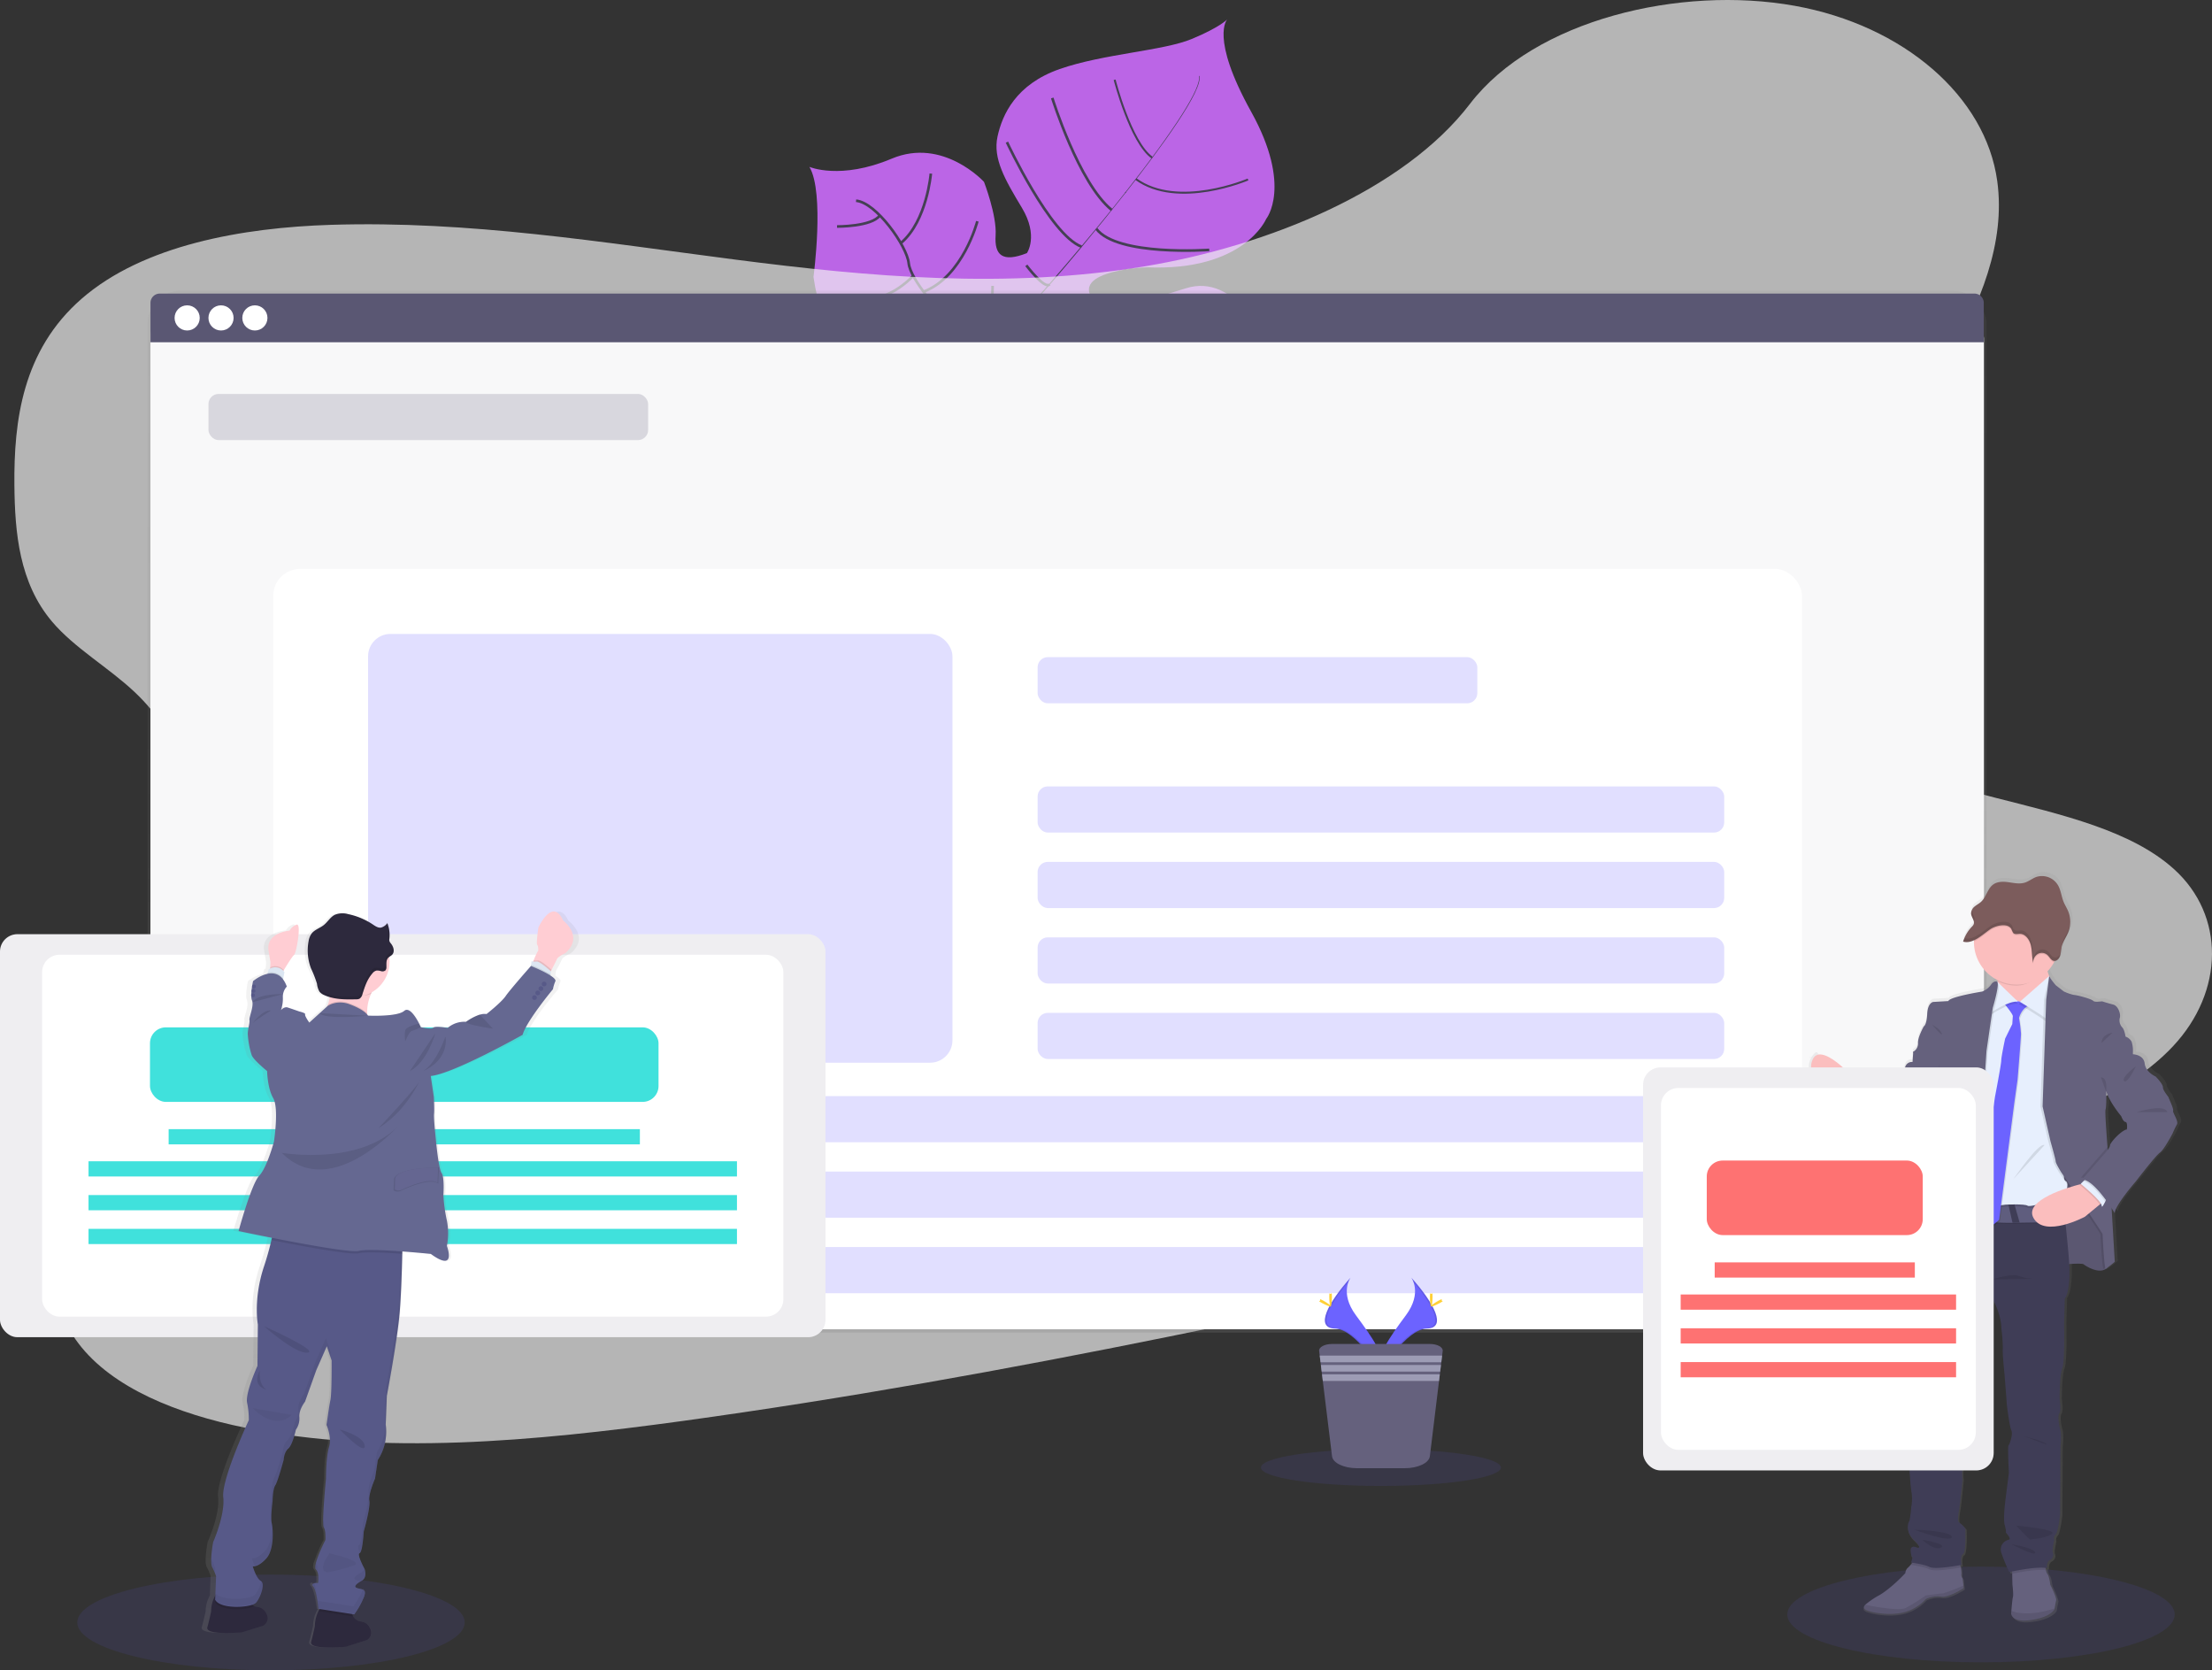 <svg xmlns="http://www.w3.org/2000/svg" xmlns:xlink="http://www.w3.org/1999/xlink" viewBox="0 0 839.456 633.741">
  <rect x="0" y="0" width="839.456" height="633.741" fill="#333333" stroke="none"/>
  <defs>
    <style>
      .cls-1, .cls-12, .cls-13 {
        fill: #6c63ff;
      }

      .cls-1, .cls-14, .cls-24, .cls-26 {
        opacity: 0.1;
      }

      .cls-2 {
        fill: #bb65e6;
      }

      .cls-3 {
        fill: #444053;
      }

      .cls-4, .cls-5 {
        fill: none;
        stroke: #444053;
        stroke-miterlimit: 10;
      }

      .cls-5 {
        stroke-width: 0.75px;
      }

      .cls-6 {
        fill: #f2f2f2;
        opacity: 0.68;
      }

      .cls-7 {
        fill: url(#linear-gradient);
      }

      .cls-8 {
        fill: #fff;
      }

      .cls-10, .cls-11, .cls-26, .cls-9 {
        fill: #5a5773;
      }

      .cls-9 {
        opacity: 0.04;
      }

      .cls-11, .cls-12 {
        opacity: 0.2;
      }

      .cls-15 {
        fill: #ffd037;
      }

      .cls-16 {
        fill: #65617d;
      }

      .cls-17 {
        fill: #9d9cb5;
      }

      .cls-18 {
        fill: url(#linear-gradient-2);
      }

      .cls-19 {
        fill: #fbbebe;
      }

      .cls-20 {
        fill: #e7effd;
      }

      .cls-21 {
        fill: #3f3d56;
      }

      .cls-22 {
        fill: #5f5d7e;
      }

      .cls-23 {
        fill: #7c5c5c;
      }

      .cls-25 {
        fill: #e6e8ec;
      }

      .cls-27 {
        fill: #fe7272;
      }

      .cls-28 {
        fill: #40e1dc;
      }

      .cls-29 {
        fill: url(#linear-gradient-3);
      }

      .cls-30 {
        fill: #2d293d;
      }

      .cls-31 {
        fill: #575988;
      }

      .cls-32, .cls-33 {
        opacity: 0.05;
      }

      .cls-34 {
        fill: #ffcdd3;
      }

      .cls-35 {
        fill: #dce6f2;
      }

      .cls-36 {
        fill: #656891;
      }

      .cls-37 {
        fill: #656691;
      }
    </style>
    <linearGradient id="linear-gradient" x1="0.5" y1="1" x2="0.5" gradientUnits="objectBoundingBox">
      <stop offset="0" stop-color="gray" stop-opacity="0.251"/>
      <stop offset="0.54" stop-color="gray" stop-opacity="0.122"/>
      <stop offset="1" stop-color="gray" stop-opacity="0.102"/>
    </linearGradient>
    <linearGradient id="linear-gradient-2" x1="0.5" y1="1" x2="0.5" y2="0" xlink:href="#linear-gradient"/>
    <linearGradient id="linear-gradient-3" x1="3.499" y1="1.031" x2="3.499" y2="0.019" xlink:href="#linear-gradient"/>
  </defs>
  <g id="Group_25" data-name="Group 25" transform="translate(-971.216 -256.231)">
    <ellipse id="Ellipse_5" data-name="Ellipse 5" class="cls-1" cx="73.516" cy="18.16" rx="73.516" ry="18.16" transform="translate(1649.49 850.626)"/>
    <ellipse id="Ellipse_6" data-name="Ellipse 6" class="cls-1" cx="73.516" cy="18.16" rx="73.516" ry="18.16" transform="translate(1000.538 853.651)"/>
    <path id="Path_245" data-name="Path 245" class="cls-2" d="M642.387,192.178s-10.332-4.193-43.187,10.883-36.982,13.152-45.471,10.846-13.218-2.849-22.368-15.421c0,0-6.433-34.867-12.653-40.272s-32.679,3.077-32.679,3.077-31.717,7.277-37.76-35.109c0,0,4.289-31.952-1.549-41.755,0,0,11.75,5.089,31.239-3.121s35.021,8.812,35.021,8.812,4.905,12.7,4.406,20.275,2.592,10.413,11.874,6.756c0,0,4.553-6.484-1.9-17.2s-11.059-18.7-9.253-27.024S525.082,53.1,541.723,47.3s39.244-6.888,50.1-11.4S605.3,28.44,605.3,28.44s-6.69,6.712,9.062,35.065,5.706,40.668,5.706,40.668-8.372,19.945-45.309,18.359c0,0-35.594,1.3-16.156,16.4,0,0,12.432-2.533,31.012-8.438s32,18.469,35.322,35.432S642.387,192.178,642.387,192.178Z" transform="translate(831.667 235.117)"/>
    <path id="Path_246" data-name="Path 246" class="cls-3" d="M637.855,57.731l.2-.051c1.425,5.412-14.489,27.171-28.082,44.45l-.161-.125C629,77.618,638.964,61.9,637.855,57.731Z" transform="translate(788.342 227.35)"/>
    <path id="Path_247" data-name="Path 247" class="cls-3" d="M596.179,117.55l.081.22c-10.861,13.813-24.52,30.292-35.454,42.5-1.043,1.168-2.078,2.387-3.077,3.635l-.308-.257c1-1.248,2.041-2.475,3.084-3.672C571.431,147.805,585.325,131.356,596.179,117.55Z" transform="translate(802.259 211.445)"/>
    <path id="Path_248" data-name="Path 248" class="cls-3" d="M548.634,179.88l.213.367c-19.9,24.843-21.215,63.418-21.3,63.756l-4.2-4.847C523.438,238.819,528.593,204.892,548.634,179.88Z" transform="translate(811.31 194.887)"/>
    <path id="Path_249" data-name="Path 249" class="cls-4" d="M625.714,203.6s-23.5-12.2-41.748-7.821-59.482-15.465-59.482-15.465-17.485-7.109-21-15.2c0,0-11.992-12.675-12.675-19.24s-12.359-23.059-19.974-23.7" transform="translate(825.259 210.215)"/>
    <path id="Path_250" data-name="Path 250" class="cls-4" d="M673.3,242.815s-11.838-7.96-10.442-17.235" transform="translate(774.28 182.747)"/>
    <path id="Path_251" data-name="Path 251" class="cls-4" d="M645.7,252.139S628.814,246,627.11,221.95" transform="translate(783.746 183.711)"/>
    <path id="Path_252" data-name="Path 252" class="cls-4" d="M611,258.223s-16.156-13.4-10.788-36.813" transform="translate(791.181 183.855)"/>
    <path id="Path_253" data-name="Path 253" class="cls-4" d="M568.815,249.154s-10.758-22.552-1.19-37.224" transform="translate(800.601 186.373)"/>
    <path id="Path_254" data-name="Path 254" class="cls-4" d="M678.512,212.82s-12.227,3.877-9.605,10.281" transform="translate(772.741 186.137)"/>
    <path id="Path_255" data-name="Path 255" class="cls-4" d="M655.943,182.61S639.589,187.8,639.2,210.934" transform="translate(780.534 194.162)"/>
    <path id="Path_256" data-name="Path 256" class="cls-4" d="M625.993,175.34s-14.878,18.359-13.784,35.065" transform="translate(787.72 196.093)"/>
    <path id="Path_257" data-name="Path 257" class="cls-4" d="M590.755,185.15s-14.782,14.129-12.9,21.994" transform="translate(796.874 193.487)"/>
    <path id="Path_258" data-name="Path 258" class="cls-4" d="M577.623,177.6s-13.865,2.489-15.8-2.064" transform="translate(801.09 196.04)"/>
    <path id="Path_259" data-name="Path 259" class="cls-4" d="M558.81,155.56s7.006,9.275,8.812,7.2" transform="translate(801.89 201.348)"/>
    <path id="Path_260" data-name="Path 260" class="cls-4" d="M637.857,144.677s-34.94,2.519-42.857-8" transform="translate(792.276 206.363)"/>
    <path id="Path_261" data-name="Path 261" class="cls-4" d="M548.8,91.91s16.4,35.2,28.3,39.655" transform="translate(804.549 218.256)"/>
    <path id="Path_262" data-name="Path 262" class="cls-4" d="M572.22,69.08s10.075,32.377,22.552,42.482" transform="translate(798.328 224.321)"/>
    <path id="Path_263" data-name="Path 263" class="cls-5" d="M658,111.142s-26.576,11.4-42.534-.132" transform="translate(786.838 213.183)"/>
    <path id="Path_264" data-name="Path 264" class="cls-5" d="M604.46,59.68s6.073,23.8,14.254,29.55" transform="translate(789.763 226.818)"/>
    <path id="Path_266" data-name="Path 266" class="cls-4" d="M539.347,166.15s0,20.745-5.647,22.221" transform="translate(808.56 198.535)"/>
    <path id="Path_267" data-name="Path 267" class="cls-4" d="M478.52,199.259s22.427,1.924,32.774-9.649" transform="translate(823.219 192.302)"/>
    <path id="Path_268" data-name="Path 268" class="cls-4" d="M526.13,132.78s-5.427,21.039-20.4,26.708" transform="translate(815.991 207.399)"/>
    <path id="Path_269" data-name="Path 269" class="cls-4" d="M460.2,169.483s15.877,5.522,29.528-8.533" transform="translate(828.086 199.916)"/>
    <path id="Path_270" data-name="Path 270" class="cls-4" d="M505.414,108.15s-1.469,17.867-11.214,26.231" transform="translate(819.054 213.942)"/>
    <path id="Path_271" data-name="Path 271" class="cls-4" d="M461,133.97s13.174.1,16.258-4.2" transform="translate(827.873 208.199)"/>
    <path id="Path_272" data-name="Path 272" class="cls-6" d="M465.116,119.463c-52.433,8.746-104.946,4.039-155.5-2.482s-100.988-14.849-153.53-13.218c-33.78,1.057-71.357,7.7-94.731,28.067-22.486,19.6-25.7,46.4-25.489,70.63.162,18.227,1.873,37.107,14.217,51.764,8.57,10.171,21.671,17.558,31.577,26.965,34.514,32.737,24.726,83.452,2.871,126.4-10.281,20.151-22.846,39.927-29.741,60.584s-7.579,42.908,5.4,60.011c12.88,16.956,37.518,26.723,63.154,31.959,52.058,10.626,109.837,5.14,165.721-2.489,123.694-16.971,246.007-44.421,367.968-71.819,45.141-10.134,90.479-20.327,133.909-35.249,24.116-8.269,48.651-18.674,64.094-35.131,19.6-20.892,19.776-49.73.411-67.222-32.488-29.374-105.166-23.852-130.42-57.279-13.909-18.359-8.247-43.048,2.379-64.748,22.765-46.558,67.377-92.271,60.951-139.056C783.956,55.009,752.834,28.1,711.49,20.664c-43.327-7.791-98.7,5.221-123.209,37.173C563.049,90.824,511.409,111.753,465.116,119.463Z" transform="translate(940.813 237.768)"/>
    <rect id="Rectangle_108" data-name="Rectangle 108" class="cls-7" width="697.874" height="395.322" rx="12.49" transform="translate(1027.239 366.52)"/>
    <rect id="Rectangle_109" data-name="Rectangle 109" class="cls-8" width="695.737" height="388.449" rx="12.49" transform="translate(1028.348 372.079)"/>
    <rect id="Rectangle_110" data-name="Rectangle 110" class="cls-8" width="695.737" height="388.449" rx="12.49" transform="translate(1028.348 372.079)"/>
    <rect id="Rectangle_111" data-name="Rectangle 111" class="cls-9" width="695.737" height="388.449" rx="12.49" transform="translate(1028.348 372.079)"/>
    <path id="Path_273" data-name="Path 273" class="cls-10" d="M798.425,170.15h-688.7a3.532,3.532,0,0,0-3.532,3.532v14.937H801.928V173.712A3.532,3.532,0,0,0,798.425,170.15Z" transform="translate(922.129 197.472)"/>
    <g id="buttons" transform="translate(1037.469 372.079)">
      <ellipse id="Ellipse_7" data-name="Ellipse 7" class="cls-8" cx="4.773" cy="4.773" rx="4.773" ry="4.773"/>
      <ellipse id="Ellipse_8" data-name="Ellipse 8" class="cls-8" cx="4.773" cy="4.773" rx="4.773" ry="4.773" transform="translate(12.851)"/>
      <ellipse id="Ellipse_9" data-name="Ellipse 9" class="cls-8" cx="4.773" cy="4.773" rx="4.773" ry="4.773" transform="translate(25.702)"/>
    </g>
    <rect id="Rectangle_112" data-name="Rectangle 112" class="cls-8" width="580.136" height="288.438" rx="10.19" transform="translate(1074.921 472.083)"/>
    <rect id="Rectangle_113" data-name="Rectangle 113" class="cls-11" width="166.874" height="17.514" rx="3.86" transform="translate(1050.32 405.691)"/>
    <rect id="Rectangle_114" data-name="Rectangle 114" class="cls-12" width="166.874" height="17.514" rx="3.86" transform="translate(1364.989 505.562)"/>
    <rect id="Rectangle_115" data-name="Rectangle 115" class="cls-12" width="260.569" height="17.514" rx="3.86" transform="translate(1364.989 554.602)"/>
    <rect id="Rectangle_116" data-name="Rectangle 116" class="cls-12" width="260.569" height="17.514" rx="3.86" transform="translate(1364.989 583.242)"/>
    <rect id="Rectangle_117" data-name="Rectangle 117" class="cls-12" width="260.569" height="17.514" rx="3.86" transform="translate(1364.989 611.881)"/>
    <rect id="Rectangle_118" data-name="Rectangle 118" class="cls-12" width="260.569" height="17.514" rx="3.86" transform="translate(1364.989 640.521)"/>
    <rect id="Rectangle_119" data-name="Rectangle 119" class="cls-12" width="519.185" height="17.514" rx="3.86" transform="translate(1106.373 672.098)"/>
    <rect id="Rectangle_120" data-name="Rectangle 120" class="cls-12" width="519.185" height="17.514" rx="3.86" transform="translate(1106.373 700.738)"/>
    <rect id="Rectangle_121" data-name="Rectangle 121" class="cls-12" width="519.185" height="17.514" rx="3.86" transform="translate(1106.373 729.377)"/>
    <path id="Path_274" data-name="Path 274" class="cls-13" d="M753.4,678.54s4.355,5.691-2.012,14.291-11.61,15.855-9.488,21.215c0,0,9.6-15.965,17.419-16.156S762,688.138,753.4,678.54Z" transform="translate(753.38 62.418)"/>
    <path id="Path_275" data-name="Path 275" class="cls-14" d="M753.485,678.54a7.047,7.047,0,0,1,.889,1.785c7.63,8.959,11.691,17.323,4.362,17.529-6.829.2-15.025,12.411-16.985,15.487a5.654,5.654,0,0,0,.235.734s9.6-15.965,17.419-16.156S762.084,688.138,753.485,678.54Z" transform="translate(753.292 62.418)"/>
    <path id="Path_276" data-name="Path 276" class="cls-15" d="M768.389,687.957c0,2-.22,3.628-.5,3.628s-.5-1.623-.5-3.628.279-1.057.558-1.057S768.389,685.952,768.389,687.957Z" transform="translate(746.481 60.257)"/>
    <path id="Path_277" data-name="Path 277" class="cls-15" d="M771.3,691.169c-1.762.955-3.3,1.535-3.429,1.292s1.19-1.219,2.937-2.2,1.065-.264,1.2,0S773.051,690.207,771.3,691.169Z" transform="translate(746.356 59.438)"/>
    <path id="Path_278" data-name="Path 278" class="cls-13" d="M722.875,678.54s-4.355,5.691,2,14.291,11.617,15.855,9.5,21.215c0,0-9.605-15.965-17.419-16.156S714.276,688.138,722.875,678.54Z" transform="translate(760.902 62.418)"/>
    <path id="Path_279" data-name="Path 279" class="cls-14" d="M722.875,678.54a6.9,6.9,0,0,0-.9,1.784c-7.622,8.959-11.683,17.323-4.355,17.529,6.829.2,15.017,12.411,16.978,15.487a5.633,5.633,0,0,1-.228.734s-9.605-15.965-17.419-16.156S714.276,688.138,722.875,678.54Z" transform="translate(760.902 62.418)"/>
    <path id="Path_280" data-name="Path 280" class="cls-15" d="M715.38,687.959c0,2,.228,3.628.507,3.628s.5-1.623.5-3.628-.279-1.043-.551-1.043S715.38,685.955,715.38,687.959Z" transform="translate(760.297 60.254)"/>
    <path id="Path_281" data-name="Path 281" class="cls-15" d="M711.215,691.169c1.762.955,3.3,1.535,3.429,1.292s-1.19-1.219-2.937-2.2-1.065-.264-1.2,0S709.452,690.207,711.215,691.169Z" transform="translate(761.687 59.438)"/>
    <ellipse id="Ellipse_10" data-name="Ellipse 10" class="cls-1" cx="45.53" cy="6.984" rx="45.53" ry="6.984" transform="translate(1449.747 806.051)"/>
    <path id="Path_282" data-name="Path 282" class="cls-16" d="M757.035,715.486l-.22,1.777-.3,2.511-.132,1.05-.3,2.511-.132,1.05-.308,2.5-3.481,28.566c-.316,2.548-4.479,4.538-9.547,4.538h-18.08c-5.03,0-9.187-1.99-9.5-4.538l-3.5-28.544-.3-2.5-.132-1.05-.308-2.511-.125-1.05-.308-2.512-.22-1.777c-.169-1.469,2.086-2.658,4.927-2.658H752.1C754.942,712.828,757.2,714.04,757.035,715.486Z" transform="translate(761.69 53.303)"/>
    <path id="Path_283" data-name="Path 283" class="cls-17" d="M728.453,700.32l-.3,2.512H682.328l-.308-2.512Z" transform="translate(790.037 70.247)"/>
    <path id="Path_284" data-name="Path 284" class="cls-17" d="M728.176,705.16l-.3,2.511H682.918l-.308-2.511Z" transform="translate(789.88 68.961)"/>
    <path id="Path_285" data-name="Path 285" class="cls-17" d="M727.9,710.01l-.308,2.511H683.511l-.3-2.511Z" transform="translate(789.721 67.673)"/>
    <rect id="Rectangle_122" data-name="Rectangle 122" class="cls-12" width="221.774" height="162.688" rx="8.5" transform="translate(1110.901 496.752)"/>
    <path id="Path_286" data-name="Path 286" class="cls-18" d="M1102.927,558.711c.279-.734-1.792-4.935-1.792-5.14s-2.137-2.534-2.137-3.833-2.827-4.112-2.827-4.112-3.8-1.572-4.208-5-4.546-3.488-4.553-3.488h0v-.786a10.809,10.809,0,0,0-.507-4,4.032,4.032,0,0,0-2.342-1.99s-.419-2.673-1.241-3.5a3.929,3.929,0,0,1-.969-3.672c.419-1.292-.551-4.582-2.548-5.067s-4.281-1.234-4.281-1.234l-.551.1-.272-.1a11.445,11.445,0,0,1-1.469.184,1.814,1.814,0,0,1-1.168-.382c-.69-.734-6.279-2.2-7.344-2.2a16.789,16.789,0,0,1-4-1.373s-2.071-1.572-2.937-2.262a19.277,19.277,0,0,1-2.6-3.576v-.051h0a12.673,12.673,0,0,1-.624-1.8h0a16.2,16.2,0,0,0,2.563-3.532c.073-.132.14-.264.206-.4a1.539,1.539,0,0,0,.448-.066l.183-.073a2.982,2.982,0,0,0,1.469-1.748h0a4.641,4.641,0,0,0,.132-.455v-.154l.066-.308a1.463,1.463,0,0,1,0-.176l.044-.308v-.176a1.018,1.018,0,0,1,.051-.389h0a13.724,13.724,0,0,1,.213-1.469h0c.411-1.858,1.535-3.429,2.321-5.14h0c.11-.242.22-.492.316-.734s.191-.551.272-.83l.066-.257c.051-.206.1-.411.14-.617s0-.184.051-.279q.066-.419.11-.859a10.62,10.62,0,0,0-.734-4.81c-.514-1.285-1.285-2.445-1.806-3.731-.793-1.946-1.006-4.156-1.968-6.014a7.16,7.16,0,0,0-8.592-3.5c-1.469.558-2.805,1.638-4.325,2.122-2.042.654-4.215.162-6.33-.125s-4.406-.323-6.139,1.057c-1.953,1.586-2.482,4.568-4.318,6.308-.734.734-1.726,1.2-2.541,1.873a4.151,4.151,0,0,0-1.278,1.748l-.044.14a1.333,1.333,0,0,0-.044.184,1.7,1.7,0,0,0-.037.206.808.808,0,0,0,0,.14,1.533,1.533,0,0,0,0,.367h0a2.788,2.788,0,0,0,.051.345v.1a.855.855,0,0,0,.088.286c.037.1,0,.037,0,.051s.081.213.125.316l.066.154a.122.122,0,0,0,.059.125,9.133,9.133,0,0,1,.639,1.594,1.77,1.77,0,0,1-.066,1.05,3.1,3.1,0,0,1-.734,1.006,14.207,14.207,0,0,0-3.114,4.986q-.125.323-.22.639h.1a4.168,4.168,0,0,0,.6.125,2.932,2.932,0,0,0,.345,0,5.378,5.378,0,0,0,1.41-.1l.353-.088a7.99,7.99,0,0,0,1.4-.507q0,.209,0,.419v.235a16.287,16.287,0,0,0,9.054,14.57,3.044,3.044,0,0,0,.059.441l.044.375-.184-.176s-1.241-.617-2.416,1.16a7.8,7.8,0,0,1-3.378,2.607s-12.557,1.983-13.042,3.628l-5.875.345s-2.071.272-2.276,4.59-1.307,4.722-1.307,4.722-2.416,4.252-2.2,6.44a3.591,3.591,0,0,1-1.865,3.29l-.272,3.907a2.694,2.694,0,0,0-2.937,2.328,9.289,9.289,0,0,1-1.718,3.9s-3.8,3.158-4,5.823l-2.35,1.469s-5.449-1.234-6.69-3.422c0,0-.147-.147-.382-.36v-.051h0a22.1,22.1,0,0,0-2.276-2,1.652,1.652,0,0,1,.11,1.1l-.4-.448-1.087-1.2s-8.812-8.254-13.953-8.908h0c-.066-.132-.4-1.469-1.285-.624a7.2,7.2,0,0,0-.052,10.553l8.254,7.7.213.154,1.77,2.276a20.676,20.676,0,0,0-.734,2.042v.066l-.132.4a.886.886,0,0,0-.037.132c-.044.132-.081.257-.117.382l-.066.22v.132c-.2.69-.323,1.219-.382,1.513l-.463-.147.448.2v.213l.426.184c2.416,1.05,14.474,6.345,15.091,7.145s5.243,3.5,9.385,1.3a9.882,9.882,0,0,0,5.03-5.544s4-5.552,4.142-6.374,3.239-1.777,3.239-1.777.279,9.172-1.307,12.535-4.553,18.219-4.553,18.219a2.1,2.1,0,0,1,.587,0l-.176.859a2,2,0,0,1,.734,0c-.22,1.689-1.469,9.547-1.469,9.547a19.559,19.559,0,0,1-1.1,4.8c-.69,1.234-.734,7.674-.734,7.674l-1.109,4.656s.147.323.419.8h0a11.918,11.918,0,0,0,3.172,4.105,8.121,8.121,0,0,1-.558,2.13,7.489,7.489,0,0,0-.551,3.29s-1.168,5.273-1.035,6.778a25.893,25.893,0,0,1-.734,5.207l-1.241,11.918s-.823,10.34-.411,13.152a25.242,25.242,0,0,1-.279,6.609s.83,8.151.624,9.04-1.241,4.729-.624,6.852.279,7.946.279,7.946.411,7.674.9,10.141a17.354,17.354,0,0,1-.14,5.618,46.267,46.267,0,0,1-.69,5.273c-.206,0-2,3.628,1.652,7.189s1.388,3.011,1.388,3.011-2.937-1.469-2.556,1.513c.323,2.8.778,2.071.823,1.99l-.69,2.254.485.066-.4.477a10.319,10.319,0,0,1-1.4,1.469,2.989,2.989,0,0,0-.9,1.983s-5.1,5.552-9.862,8.357c-2.5,1.469-4.663,2.724-5.6,3.767-.852.925-.734,1.674,1.05,2.262,3.723,1.234,10.281,1.851,14.966.272a17.506,17.506,0,0,0,7.343-4.722,10.393,10.393,0,0,1,5.875-.962c2.937.551,8.695-3.216,8.695-3.216l-.11-.969-.3-2.805a2.2,2.2,0,0,1-.485-1.7,8.81,8.81,0,0,0-.242-2.467c-.052-.272-.1-.543-.154-.793l.529-.1s-.683-3.488.558-4.178.889-9.657.889-9.657a10.83,10.83,0,0,0-2.409-2.394c-.83-.338-.073-4.6.074-5.14s1.241-11.169,1.241-11.169-.419-3.349.132-4.788-.69-6.991-.69-6.991a1.278,1.278,0,0,1,.345-1.505c.734-.822.485-8.151.485-8.151s-.066-3.672-.066-4.663a16.539,16.539,0,0,1,1.586-5.61c.764-1.16.272-4.8.272-4.8h0l.044-.272a1.023,1.023,0,0,1,.059-.389l.059-.367a53.4,53.4,0,0,1,1.351-5.948c.9-2.871,1.931-7.938,1.931-7.938l6.411-16.728.073-.2s2.937,5.478,2.937,10.553a66.617,66.617,0,0,1,.558,7.74c-.176,1.645.477,9.378.477,9.378s.9,11.1.9,11.573,1.109,9.04,1.8,10.347-.69,5.273-1.109,5.684.14,10.479.14,10.479-1.036,7.946-1.241,9.591-1.035,7.946-.345,10.413.411,2.805.411,2.805,2.489,2.541,1.035,2.746a3.8,3.8,0,0,0-2.761,4.994,65.8,65.8,0,0,0,3.04,7.343l1.146-.242v.815l.081,4.083s.485,3.9.206,4.8c-.2.646-.477,3.716-.609,5.324-.051.587-.081.977-.081.977s0,3.628,7.659,2.534,9.032-4.112,9.032-4.112l.059-.375c.11-.69.36-2.159.565-2.981.272-1.094-2.2-6.029-2.2-6.029s-.411-3.356-1.1-4.105a3.67,3.67,0,0,1-.558-1.469c-.059-.279-.118-.565-.161-.845a4.985,4.985,0,0,1,.514.088s-.419-2.394,1.175-3.15a2.256,2.256,0,0,0,.962-3.011c-.206-.683.617-4.523.617-4.523a2.2,2.2,0,0,1,.551-2.2c.969-.962,1.726-7.674,1.726-7.674l.14-25.893s.485-4.59-.066-6.44-1.1-5.412-.345-6.374.066-5.4.066-5.4,0-9.385,1.035-11.75.69-17.059.69-17.059l.272-9.657s2.255-2.13,1.726-13.218c2.4-.154,5.141-.242,5.522.1.734.617,5.654,3.767,8.555,1.777a38.405,38.405,0,0,0,3.444-2.666l-1.219-20.562,1.219,1.9c0-2.871,8.144-12.19,8.144-12.19s7.586-9.8,9.238-10.956,4.9-7.343,4.9-7.343a29.8,29.8,0,0,1,1.66-3.422C1105.137,562.75,1102.655,559.46,1102.927,558.711Zm-17.793,7.189c-2.071.206-6.418,4.935-6.484,5.963a4.228,4.228,0,0,1-.918,1.836c0-.411-.066-.83-.1-1.256-.485-6.058-1.013-13.431-.734-14.143.411-1.234.272-6.785.272-6.785h0l.081-.11c1.388,4.3,5.706,9.37,5.706,9.37s.734,2.2,1.66,2.255S1085.133,565.9,1085.133,565.9Z" transform="translate(694.469 118.072)"/>
    <path id="Path_287" data-name="Path 287" class="cls-16" d="M978.65,594.028s2.519-13.218,10.6-13.218l5.919,12.168-3.943,2.717S982.66,595.93,978.65,594.028Z" transform="translate(690.359 88.38)"/>
    <path id="Path_288" data-name="Path 288" class="cls-14" d="M995.173,592.934l-3.943,2.717a46.691,46.691,0,0,1-10.34-.867,11.916,11.916,0,0,1-2.24-.734l.044-.213v-.044a29.382,29.382,0,0,1,1.527-4.847c.25-.595.529-1.2.837-1.814a12.3,12.3,0,0,1,5.14-5.618,6.967,6.967,0,0,1,2.7-.734h.36l.132.272,2,4.112Z" transform="translate(690.359 88.388)"/>
    <path id="Path_289" data-name="Path 289" class="cls-16" d="M1090.371,658.294s8.5-.815,9.245-.2,5.574,3.738,8.423,1.762.955-8.812.955-9.106-.272-9.994-.272-9.994l-5.1-6.866-6.389-12.029-13.057-1.292.338,19.093-.066,9.789Z" transform="translate(662.325 77.818)"/>
    <path id="Path_290" data-name="Path 290" class="cls-14" d="M1090.371,658.294s8.5-.815,9.245-.2,5.574,3.738,8.423,1.762.955-8.812.955-9.106-.272-9.994-.272-9.994l-5.1-6.866-6.389-12.029-13.057-1.292.338,19.093-.066,9.789Z" transform="translate(662.325 77.818)"/>
    <path id="Path_291" data-name="Path 291" class="cls-19" d="M983.76,575.773s-.683,8.291-5.875,8.43c0,0-1.469-.881-3.437-2.357-4.538-3.4-11.75-9.928-9.752-16,2.857-8.7,16.721,7.343,16.721,7.343l1.072,1.2Z" transform="translate(694.157 93.043)"/>
    <path id="Path_292" data-name="Path 292" class="cls-14" d="M987.252,579.787s-.683,8.291-5.875,8.43c0,0-1.469-.881-3.437-2.357l-.441-.565a6.763,6.763,0,0,0,2.835.734,3.826,3.826,0,0,0,3.672-2.328,29.333,29.333,0,0,0,1.469-3.3A10.264,10.264,0,0,0,986,578.37Z" transform="translate(690.665 89.028)"/>
    <path id="Path_293" data-name="Path 293" class="cls-20" d="M985.164,594.571,984,593.1l-3.914-5.038-1.99-2.578a6.706,6.706,0,0,0,2.827.734,3.8,3.8,0,0,0,3.672-2.328,28.781,28.781,0,0,0,1.432-3.29c.646-1.836.631-2.776.4-3.1a18.141,18.141,0,0,1,2.247,2h0l.375.353.14.279,2.049,3.965a1.039,1.039,0,0,1,0,.169C991.392,585.516,992.053,593.44,985.164,594.571Z" transform="translate(690.506 89.27)"/>
    <path id="Path_294" data-name="Path 294" class="cls-16" d="M1029.492,835.052s-5.713,3.745-8.57,3.194a10.282,10.282,0,0,0-5.779.955,17.153,17.153,0,0,1-7.2,4.692c-4.626,1.564-11.081.947-14.753-.272-1.733-.58-1.873-1.329-1.035-2.247a31.346,31.346,0,0,1,5.522-3.738c4.693-2.791,9.723-8.291,9.723-8.291a2.938,2.938,0,0,1,.881-1.975,10.128,10.128,0,0,0,1.373-1.469c.734-.859,1.417-1.762,1.417-1.762l16.824.632s.286,1.212.514,2.453a8.872,8.872,0,0,1,.235,2.445,2.2,2.2,0,0,0,.477,1.7l.3,2.776Z" transform="translate(686.905 23.739)"/>
    <path id="Path_295" data-name="Path 295" class="cls-16" d="M1084.829,840.248c-.2.815-.448,2.269-.558,2.937a1.237,1.237,0,0,1-.052.375s-1.358,2.989-8.907,4.076-7.542-2.511-7.542-2.511l.073-.977c.132-1.586.4-4.634.6-5.28.272-.881-.2-4.759-.2-4.759l-.081-4.054-.059-2.813,12.484-1.292a24.144,24.144,0,0,0,.4,2.783,3.579,3.579,0,0,0,.551,1.469c.676.734,1.087,4.076,1.087,4.076S1085.123,839.161,1084.829,840.248Z" transform="translate(666.685 23.258)"/>
    <path id="Path_296" data-name="Path 296" class="cls-14" d="M1034.377,824.8s.286,1.212.514,2.453c-1.814.331-9.745,1.7-11.75.734-2.247-1.087-7.072-1.7-7.072-1.7l.081-.279c.734-.859,1.417-1.762,1.417-1.762Z" transform="translate(680.419 23.71)"/>
    <path id="Path_297" data-name="Path 297" class="cls-14" d="M1081.17,828.763c-3.165-.536-10.119.734-12.851,1.322l-.059-2.813,12.484-1.292a24.115,24.115,0,0,0,.426,2.783Z" transform="translate(666.554 23.25)"/>
    <path id="Path_298" data-name="Path 298" class="cls-21" d="M1073.924,674.516l-.264,9.547s.338,14.614-.683,16.89-1.021,11.625-1.021,11.625.683,4.406-.066,5.368-.206,4.487.338,6.323.066,6.389.066,6.389l-.132,25.7s-.734,6.661-1.7,7.615a2.239,2.239,0,0,0-.543,2.2s-.815,3.8-.609,4.487a2.256,2.256,0,0,1-.947,2.989c-1.557.749-1.16,3.128-1.16,3.128-3.738-.889-14.342,1.469-14.342,1.469a65.067,65.067,0,0,1-3-7.277,3.768,3.768,0,0,1,2.725-4.964c1.424-.2-1.021-2.717-1.021-2.717s.272-.338-.411-2.791.139-8.7.345-10.332,1.219-9.547,1.219-9.547-.543-9.995-.132-10.4,1.762-4.355,1.087-5.64-1.77-9.789-1.77-10.281-.881-11.493-.881-11.493-.815-7.681-.609-9.312a59.99,59.99,0,0,0-.551-7.681c0-5.03-2.937-10.472-2.937-10.472l-.073.2-6.315,16.714s-1.021,5.03-1.9,7.887a51.826,51.826,0,0,0-1.329,5.875l-.059.367-.059.382-.044.272h0s.47,3.6-.279,4.759a16.972,16.972,0,0,0-1.557,5.574c0,.955.066,4.626.066,4.626s.272,7.27-.477,8.078a1.27,1.27,0,0,0-.338,1.469s1.219,5.508.676,6.932-.132,4.759-.132,4.759-1.087,10.538-1.227,11.081-.881,4.759-.066,5.1a10.882,10.882,0,0,1,2.379,2.379s.338,8.908-.881,9.583-.551,4.149-.551,4.149-9.855,1.9-12.095.815-7.072-1.7-7.072-1.7l.676-2.2c-.044.081-.492.808-.808-1.975-.345-2.937,2.511-1.469,2.511-1.469s2.247.543-1.359-2.989-1.836-7.138-1.63-7.138a45.579,45.579,0,0,0,.676-5.236,17.309,17.309,0,0,0,.14-5.574c-.477-2.445-.881-10.061-.881-10.061s.338-5.779-.279-7.887.411-5.875.617-6.8-.617-8.974-.617-8.974a25.164,25.164,0,0,0,.279-6.609c-.411-2.791.4-13.057.4-13.057l1.226-11.823a24.436,24.436,0,0,0,.734-5.14c-.147-1.469,1.021-6.727,1.021-6.727a7.459,7.459,0,0,1,.543-3.268c.683-1.359.955-5.875.955-5.875l6.528-14.951,3.194-13.218,43.165-.411s.154,1.146.419,3.224.631,5.14,1.043,8.952c.374,3.451.786,7.512,1.19,12.029C1076.648,671.931,1073.924,674.516,1073.924,674.516Z" transform="translate(680.872 74.447)"/>
    <path id="Path_299" data-name="Path 299" class="cls-19" d="M1081.7,523.344,1071.651,534.1s-12.91-5.14-11.551-6.94c.521-.683.441-2.842.14-5.221-.477-3.767-1.469-8.078-1.469-8.078s22.567-3.672,20.657.132a6.257,6.257,0,0,0-.139,4.516,17.1,17.1,0,0,0,2.416,4.832Z" transform="translate(669.075 106.587)"/>
    <path id="Path_300" data-name="Path 300" class="cls-14" d="M1079.4,513.946c-.69,1.4-1.021,1.527-.588,3.026-2.937,3.165-6.7,6.609-11.375,6.609a16.1,16.1,0,0,1-7.2-1.689c-.477-3.767-1.469-8.078-1.469-8.078S1081.307,510.142,1079.4,513.946Z" transform="translate(669.075 106.601)"/>
    <path id="Path_301" data-name="Path 301" class="cls-19" d="M1080.9,499.235a16.181,16.181,0,0,1-32.363,0V499a16.178,16.178,0,1,1,32.355.235Z" transform="translate(671.793 114.379)"/>
    <path id="Path_302" data-name="Path 302" class="cls-14" d="M1079.336,647.247c-2.144,0-9.282.073-17.257.206h-.1l-2.636.044h-.081c-9.458.147-18.777-1.7-22.522-1.351-7.953.734,2.857-7.343,2.857-7.343a66.7,66.7,0,0,0,18.116,1.828l2.291-.117c7.226-.411,14.489-1.087,18.285-2.2C1078.557,640.4,1078.925,643.45,1079.336,647.247Z" transform="translate(675.703 73.105)"/>
    <path id="Path_303" data-name="Path 303" class="cls-22" d="M1079.336,646.69c-2.144,0-9.282.081-17.257.206h-.1l-2.636.044h-.081c-9.458.154-18.777-1.7-22.522-1.344-7.953.734,2.857-7.344,2.857-7.344a66.364,66.364,0,0,0,18.116,1.829l2.291-.117c7.226-.4,14.489-1.087,18.285-2.2C1078.557,639.838,1078.925,642.893,1079.336,646.69Z" transform="translate(675.703 73.251)"/>
    <path id="Path_304" data-name="Path 304" class="cls-14" d="M1056.641,532.591l-12.484,5.875-9.657,74.639s5.713-2.585,8.974-.955,13.321.14,13.321.14,7.343-.411,8.43.411,13.872-3.4,13.872-3.4,2.313-5.141.543-5.985.543-8.812.543-8.812l-1.087-53.843-2.2-6.932-5.875-3.54-5.978,4.759-2.857.411Z" transform="translate(675.523 101.827)"/>
    <path id="Path_305" data-name="Path 305" class="cls-20" d="M1056.633,531.484l-12.484,5.875-9.679,74.647s5.713-2.585,8.974-.955,13.321.14,13.321.14,7.344-.411,8.43.4,13.872-3.393,13.872-3.393,2.313-5.14.543-5.985.543-8.812.543-8.812l-1.087-53.842-2.2-6.932-5.875-3.54-5.978,4.759-2.857.411Z" transform="translate(675.531 102.119)"/>
    <path id="Path_306" data-name="Path 306" class="cls-14" d="M1060.842,536.685s3.606,4.281,3.539,5.14-.206,3-.206,3l-2.717,5.5s-1.469,6.866-1.469,8.3-2.379,13.8-2.379,13.8l-2.915,19.056-3.606,24.968,3.672,6.323,4.355-3.672,5.779-44.457,1.219-8.768s1.292-15.774,1.292-17.4a55.4,55.4,0,0,0-.734-5.912s.889-4.083,4.56-5.03-.279-.206-.279-.206l-2.1-1.7-1.836.734S1061.929,534.783,1060.842,536.685Z" transform="translate(671.116 100.385)"/>
    <path id="Path_307" data-name="Path 307" class="cls-13" d="M1060.313,536.112s3.6,4.281,3.532,5.14-.206,2.989-.206,2.989l-2.717,5.508s-1.469,6.866-1.469,8.291-2.379,13.8-2.379,13.8l-2.849,19.034-3.606,24.968,3.672,6.323,4.347-3.672,5.779-44.458,1.226-8.768s1.292-15.774,1.292-17.4a55.631,55.631,0,0,0-.734-5.919s.881-4.076,4.553-5.03-.272-.2-.272-.2l-2.108-1.7-1.836.734S1061.4,534.21,1060.313,536.112Z" transform="translate(671.24 100.547)"/>
    <path id="Path_308" data-name="Path 308" class="cls-14" d="M1059.594,526.79s-.543.411-.683,3.128-2.042,8.812-2.042,8.812,7.072-4.891,10.6-4.347Z" transform="translate(669.58 102.73)"/>
    <path id="Path_309" data-name="Path 309" class="cls-20" d="M1059.594,525.68s-.543.411-.683,3.128-2.042,8.812-2.042,8.812,7.072-4.891,10.6-4.347Z" transform="translate(669.58 103.025)"/>
    <path id="Path_310" data-name="Path 310" class="cls-14" d="M1082.837,523.83l-11.147,9.789s9.378,5.574,10.6,6.932,2.445-13.321,2.445-13.321Z" transform="translate(665.643 103.517)"/>
    <path id="Path_311" data-name="Path 311" class="cls-20" d="M1083.387,522.72l-11.147,9.789s9.385,5.574,10.6,6.932,2.445-13.321,2.445-13.321Z" transform="translate(665.497 103.812)"/>
    <path id="Path_312" data-name="Path 312" class="cls-14" d="M1049.417,526.753s-1.219-.609-2.379,1.16a7.674,7.674,0,0,1-3.327,2.578s-12.374,1.975-12.851,3.606l-5.779.338s-2.042.272-2.2,4.56-1.292,4.685-1.292,4.685-2.379,4.215-2.2,6.389a3.576,3.576,0,0,1-1.836,3.268l8.5,22.089s.272,9.113-1.292,12.44-4.487,18.087-4.487,18.087,1.226-.272,1.153.543-1.469,9.723-1.469,9.723a19.8,19.8,0,0,1-1.087,4.759c-.676,1.226-.734,7.608-.734,7.608l-1.087,4.626s2.578,5.779,6.521,4.964,11.074-16.251,11.074-16.251l4.553-16.655,3.539-16.449,1.021-11.147,1.63-24.682,2.379-16.31S1050.372,527.914,1049.417,526.753Z" transform="translate(680.161 102.767)"/>
    <path id="Path_313" data-name="Path 313" class="cls-16" d="M1048.865,525.643s-1.226-.61-2.379,1.16a7.718,7.718,0,0,1-3.334,2.578s-12.374,1.975-12.851,3.606l-5.772.338s-2.042.272-2.247,4.553-1.292,4.692-1.292,4.692-2.379,4.215-2.2,6.389a3.562,3.562,0,0,1-1.836,3.268l8.526,22.119s.272,9.113-1.292,12.44-4.487,18.087-4.487,18.087,1.226-.272,1.16.543-1.469,9.715-1.469,9.715a19.361,19.361,0,0,1-1.087,4.759c-.683,1.219-.734,7.615-.734,7.615l-1.087,4.626s2.585,5.779,6.528,4.957,11.081-16.244,11.081-16.244l4.553-16.655,3.532-16.449.977-11.191,1.63-24.682,2.379-16.31S1049.812,526.8,1048.865,525.643Z" transform="translate(680.31 103.062)"/>
    <path id="Path_314" data-name="Path 314" class="cls-14" d="M995.027,592.79l-3.943,2.717a46.693,46.693,0,0,1-10.34-.867l-2.2-.977-.441-.191.455.147a9,9,0,0,0,5.441.191c5.581-1.88,4.964-11.089,4.744-13.174a1.927,1.927,0,0,0-.044-.4h0v.051a3.7,3.7,0,0,0,.257.36l.25.264h0l2.041,3.921a1.053,1.053,0,0,1,0,.169Z" transform="translate(690.505 88.531)"/>
    <path id="Path_315" data-name="Path 315" class="cls-16" d="M1008.826,561.14l-1.9.543-.272,3.87a2.632,2.632,0,0,0-2.857,2.313,9.335,9.335,0,0,1-1.7,3.877s-3.738,3.128-3.943,5.779l-2.313,1.425s-5.368-1.226-6.609-3.4c0,0,2.453,17.536-10.6,13.218,0,0,14.614,6.389,15.3,7.277s5.14,3.466,9.245,1.292a9.7,9.7,0,0,0,4.964-5.508s3.943-5.508,4.076-6.323,3.194-1.77,3.194-1.77l5.875-14.136Z" transform="translate(690.365 93.605)"/>
    <path id="Path_316" data-name="Path 316" class="cls-14" d="M1084.254,531.694l1.968-8.974s.888,2.937,1.77,3.606l2.937,2.2a17.244,17.244,0,0,0,3.943,1.358c1.006,0,6.528,1.469,7.2,2.2s3.4.206,3.4.206,2.24.734,4.215,1.226,2.937,3.738,2.512,5.03a3.929,3.929,0,0,0,.955,3.672c.815.815,1.226,3.466,1.226,3.466a3.981,3.981,0,0,1,2.306,1.968c.683,1.469.477,4.759.477,4.759l-10.127,14.276s.132,5.508-.272,6.734,1.425,22.03,1.425,22.03l2.108,35.755a37.123,37.123,0,0,1-3.4,2.651c-.609.272-1.219-12.646-1.219-13.115s-15.708-23.5-15.708-23.5-2.108-3.4-2.108-4.149-1.968-7.615-1.968-7.615l-2.989-13.218Z" transform="translate(662.663 103.812)"/>
    <path id="Path_317" data-name="Path 317" class="cls-16" d="M1118.289,551.649v.778l-10.119,14.261h0s.139,5.508-.272,6.734c-.235.734.279,8.026.734,14.033.345,4.333.661,7.99.661,7.99l.9,15.164,1.212,20.562a37.113,37.113,0,0,1-3.4,2.651c-.609.272-1.219-12.646-1.219-13.123s-15.708-23.5-15.708-23.5-2.108-3.4-2.108-4.149-1.968-7.615-1.968-7.615l-2.989-13.218,1.359-40.514,1.153-8.974a19.257,19.257,0,0,0,2.585,3.6l2.937,2.247a17.244,17.244,0,0,0,3.943,1.359c1.006,0,6.528,1.469,7.2,2.2s3.4.206,3.4.206,2.247.734,4.215,1.226,2.938,3.738,2.512,5.03a3.936,3.936,0,0,0,.955,3.672c.815.815,1.226,3.466,1.226,3.466a3.981,3.981,0,0,1,2.306,1.968,11.013,11.013,0,0,1,.485,3.944Z" transform="translate(662.37 103.809)"/>
    <path id="Path_318" data-name="Path 318" class="cls-14" d="M1017.53,808.76c.338,0,14.614.543,14.342,2.857S1017.53,808.76,1017.53,808.76Z" transform="translate(680.031 27.825)"/>
    <path id="Path_319" data-name="Path 319" class="cls-14" d="M1021.88,814s9.583,1.564,7.072,2.989S1021.88,814,1021.88,814Z" transform="translate(678.875 26.433)"/>
    <path id="Path_320" data-name="Path 320" class="cls-14" d="M1070.39,806.73s15.906,1.359,13.527,3.121-8.019,2.042-8.291,2.108S1070.39,806.73,1070.39,806.73Z" transform="translate(665.989 28.364)"/>
    <path id="Path_321" data-name="Path 321" class="cls-14" d="M1067.8,816.26s8.812,1.469,9.106,3.194S1067.8,816.26,1067.8,816.26Z" transform="translate(666.677 25.832)"/>
    <path id="Path_322" data-name="Path 322" class="cls-14" d="M1074.46,760.53s8.078,1.9,8.57,3.194Z" transform="translate(664.907 40.637)"/>
    <path id="Path_323" data-name="Path 323" class="cls-14" d="M1031.308,768.49s-4.215,1.226-.132,3.672S1031.308,768.49,1031.308,768.49Z" transform="translate(676.879 38.523)"/>
    <path id="Path_324" data-name="Path 324" class="cls-14" d="M1057.43,678.938c.477,0,7.887-2.445,10.472-1.359a17.221,17.221,0,0,0,5.772,1.087Z" transform="translate(669.431 62.747)"/>
    <path id="Path_325" data-name="Path 325" class="cls-14" d="M1055.242,688.723l-.073.676-6.338,16.6s-1.021,5.03-1.9,7.887a51.855,51.855,0,0,0-1.329,5.875l5.61-34.786Z" transform="translate(672.574 60.71)"/>
    <path id="Path_326" data-name="Path 326" class="cls-21" d="M1070.627,647.692l-2.636.044h-.081l-1.549-6.852,2.291-.125Z" transform="translate(667.059 72.454)"/>
    <path id="Path_327" data-name="Path 327" class="cls-19" d="M1105.94,636.538l-1.689,1.4-5.655,4.648s-15.289,8.159-19.5.411c-3.716-6.829,13.622-11.706,17.8-12.77l.889-.213Z" transform="translate(663.814 75.31)"/>
    <path id="Path_328" data-name="Path 328" class="cls-14" d="M1026.88,547.9s2.989,1.359,3.672,3.261S1026.88,547.9,1026.88,547.9Z" transform="translate(677.547 97.122)"/>
    <path id="Path_329" data-name="Path 329" class="cls-14" d="M1013.2,575.67s-4.347,5.3-2.585,7.344S1013.2,575.67,1013.2,575.67Z" transform="translate(681.979 89.745)"/>
    <path id="Path_330" data-name="Path 330" class="cls-14" d="M1118.665,552s-4.076.411-4.215,3.943Z" transform="translate(654.284 96.033)"/>
    <path id="Path_331" data-name="Path 331" class="cls-14" d="M1068.72,623.132c.411-.411,9.789-14.276,11.97-13.049Z" transform="translate(666.432 80.624)"/>
    <path id="Path_332" data-name="Path 332" class="cls-14" d="M1080.916,499.248a16.155,16.155,0,0,1-1.917,7.637h-.118c-1.028-.22-1.564-1.41-2.343-2.159a3.18,3.18,0,0,0-3.672-.514,3.73,3.73,0,0,0-1.806,3.488c-.514-2.2-.352-4.494-.859-6.675s-2.027-4.406-4.112-4.406c-.9,0-1.946.33-2.592-.345a6.432,6.432,0,0,1-.734-1.535c-1.469-2.416-6.022-1.2-7.872.044s-4,3.209-6.3,4.267a16.178,16.178,0,1,1,32.355.235Z" transform="translate(671.78 114.366)"/>
    <path id="Path_333" data-name="Path 333" class="cls-23" d="M1061.227,491.133a10.306,10.306,0,0,0,.734,1.542c.646.668,1.7.323,2.592.338,2.086.037,3.613,2.247,4.112,4.406s.345,4.494.866,6.668a3.672,3.672,0,0,1,1.8-3.481,3.194,3.194,0,0,1,3.672.507c.778.734,1.314,1.946,2.343,2.159s2.012-.771,2.379-1.851a28.337,28.337,0,0,0,.587-3.385c.463-2.115,1.851-3.855,2.614-5.875a10.655,10.655,0,0,0-.066-7.593c-.514-1.278-1.271-2.423-1.785-3.672-.786-1.931-.991-4.12-1.946-5.963a7.05,7.05,0,0,0-8.467-3.481c-1.469.558-2.761,1.63-4.259,2.115-2.012.646-4.156.162-6.235-.132s-4.406-.316-6.051,1.05c-1.924,1.579-2.453,4.538-4.259,6.264-.734.734-1.7,1.19-2.5,1.858a3.451,3.451,0,0,0-1.4,2.761c.125,1.41,1.469,2.688.991,3.995a3.1,3.1,0,0,1-.734.991,14.232,14.232,0,0,0-3.29,5.6c3.672,1.131,7.578-2.879,10.42-4.773C1055.206,489.944,1059.737,488.725,1061.227,491.133Z" transform="translate(673.286 117.524)"/>
    <path id="Path_334" data-name="Path 334" class="cls-14" d="M1112.472,636.538l-1.689,1.4c-1.469-2.49-7.623-7.454-7.623-7.454l.264-.257.889-.213Z" transform="translate(657.283 75.31)"/>
    <path id="Path_335" data-name="Path 335" class="cls-20" d="M1114.251,633.231s-.6,1.513-1.234,2.82-1.315,2.5-1.344,1.535c-.073-1.909-7.953-8.3-7.953-8.3l1.065-1.043,1.241-1.2Z" transform="translate(657.134 76.099)"/>
    <path id="Path_336" data-name="Path 336" class="cls-14" d="M1114.546,618.88l.9,15.164c-2.115-3.283-7.909-11.7-11.632-11.427l9.04-10.4a12.138,12.138,0,0,0,1.035-1.329C1114.23,615.223,1114.546,618.88,1114.546,618.88Z" transform="translate(657.111 80.389)"/>
    <path id="Path_337" data-name="Path 337" class="cls-14" d="M1114.636,633.231s-.6,1.513-1.234,2.82c-2.372-3.246-5.625-7.086-8.232-7.806l1.241-1.2Z" transform="translate(656.749 76.099)"/>
    <path id="Path_338" data-name="Path 338" class="cls-16" d="M1121.221,560.58l2.445,1.9s4.083.073,4.487,3.466,4.149,4.964,4.149,4.964,2.783,2.791,2.783,4.083,2.107,3.6,2.107,3.8,2.042,4.347,1.77,5.1,2.2,4.01,1.425,5.236a31.466,31.466,0,0,0-1.63,3.4s-3.195,6.117-4.825,7.27-9.106,10.883-9.106,10.883-8.026,9.238-8.026,12.095c0,0-7.813-13.049-12.44-12.712l9.04-10.4s1.564-1.7,1.637-2.717,4.347-5.713,6.389-5.919c0,0,.338-2.783-.543-2.857s-1.63-2.2-1.63-2.2-5.985-7.072-6.051-11.559S1121.221,560.58,1121.221,560.58Z" transform="translate(656.964 93.754)"/>
    <path id="Path_339" data-name="Path 339" class="cls-14" d="M1130.544,569.37s-5.713,4.215-4.487,5.581S1130.544,569.37,1130.544,569.37Z" transform="translate(651.246 91.419)"/>
    <path id="Path_340" data-name="Path 340" class="cls-14" d="M1132.6,592.523s10.6-3.4,11.691,0Z" transform="translate(649.462 85.67)"/>
    <path id="Path_341" data-name="Path 341" class="cls-14" d="M1029.492,838.652s-5.713,3.745-8.57,3.194a10.281,10.281,0,0,0-5.779.955,17.153,17.153,0,0,1-7.2,4.692c-4.626,1.564-11.081.947-14.753-.272-1.733-.58-1.873-1.329-1.035-2.247,3.988.793,12.91,2.372,15.311,1.226a63.717,63.717,0,0,0,7.615-4.759s5.875-.815,6.661-.815a72.724,72.724,0,0,0,7.645-2.937Z" transform="translate(686.905 20.14)"/>
    <path id="Path_342" data-name="Path 342" class="cls-14" d="M1084.3,849.45a1.237,1.237,0,0,1-.052.375s-1.359,2.989-8.908,4.076-7.542-2.511-7.542-2.511l.073-.977C1070.26,851.323,1075.474,852.329,1084.3,849.45Z" transform="translate(666.677 17.016)"/>
    <path id="Path_343" data-name="Path 343" class="cls-14" d="M1030.108,568.26s0,15.5-1.322,17.03S1030.108,568.26,1030.108,568.26Z" transform="translate(677.139 91.714)"/>
    <path id="Path_344" data-name="Path 344" class="cls-14" d="M1114.17,575.07l1.975,5.537S1116.924,575.173,1114.17,575.07Z" transform="translate(654.358 89.905)"/>
    <g id="Group_22" data-name="Group 22" class="cls-24" transform="translate(1716.243 601.659)">
      <path id="Path_345" data-name="Path 345" d="M1048.284,492.742c.5-1.27-.808-2.526-.977-3.892a2.5,2.5,0,0,0-.22,1.226c.088,1.035.852,2,1.05,2.937A1.677,1.677,0,0,0,1048.284,492.742Z" transform="translate(-1044.062 -488.85)"/>
      <path id="Path_346" data-name="Path 346" d="M1069.752,508.942c-.485-2.144-.338-4.406-.837-6.558s-2.027-4.406-4.112-4.406c-.9,0-1.946.323-2.592-.345-.4-.4-.47-1.043-.734-1.542-1.469-2.409-6.021-1.182-7.88.051-2.776,1.843-6.609,5.713-10.163,4.832-.169.411-.33.83-.463,1.263,3.672,1.131,7.578-2.879,10.42-4.773,1.858-1.234,6.389-2.453,7.88-.044a10.319,10.319,0,0,0,.734,1.542c.646.668,1.7.323,2.592.338,2.086.037,3.613,2.247,4.112,4.406s.345,4.494.867,6.668a3.671,3.671,0,0,1,.176-1.432Z" transform="translate(-1042.97 -490.407)"/>
      <path id="Path_347" data-name="Path 347" d="M1089.669,510.192c-.367,1.079-1.336,2.071-2.387,1.851s-1.557-1.41-2.335-2.159a3.2,3.2,0,0,0-3.672-.514,3.716,3.716,0,0,0-1.807,3.3,3.547,3.547,0,0,1,1.6-1.968,3.2,3.2,0,0,1,3.672.507c.778.734,1.315,1.946,2.342,2.159s2.012-.771,2.379-1.851a8.675,8.675,0,0,0,.375-1.953,4.685,4.685,0,0,1-.169.632Z" transform="translate(-1052.666 -494.206)"/>
      <path id="Path_348" data-name="Path 348" d="M1096.7,497.453c-.734,2.012-2.152,3.753-2.614,5.875-.088.426-.147.867-.2,1.307.47-2.115,1.843-3.848,2.607-5.875a10.2,10.2,0,0,0,.624-2.82,10.276,10.276,0,0,1-.419,1.513Z" transform="translate(-1056.497 -490.733)"/>
    </g>
    <ellipse id="Ellipse_11" data-name="Ellipse 11" class="cls-25" cx="0.169" cy="0.169" rx="0.169" ry="0.169" transform="translate(1658.038 657.264)"/>
    <rect id="Rectangle_123" data-name="Rectangle 123" class="cls-8" width="133.049" height="152.906" rx="6.61" transform="translate(1594.767 661.222)"/>
    <rect id="Rectangle_124" data-name="Rectangle 124" class="cls-26" width="133.049" height="152.906" rx="6.61" transform="translate(1594.767 661.222)"/>
    <rect id="Rectangle_125" data-name="Rectangle 125" class="cls-8" width="119.479" height="137.309" rx="6.61" transform="translate(1601.552 669.021)"/>
    <rect id="Rectangle_126" data-name="Rectangle 126" class="cls-27" width="81.968" height="28.287" rx="6.03" transform="translate(1618.934 696.559)"/>
    <rect id="Rectangle_127" data-name="Rectangle 127" class="cls-27" width="75.954" height="5.772" transform="translate(1621.945 735.193)"/>
    <rect id="Rectangle_128" data-name="Rectangle 128" class="cls-27" width="104.513" height="5.772" transform="translate(1609.035 747.376)"/>
    <rect id="Rectangle_129" data-name="Rectangle 129" class="cls-27" width="104.513" height="5.772" transform="translate(1609.035 760.198)"/>
    <rect id="Rectangle_130" data-name="Rectangle 130" class="cls-27" width="104.513" height="5.772" transform="translate(1609.035 773.02)"/>
    <rect id="Rectangle_131" data-name="Rectangle 131" class="cls-8" width="313.281" height="152.906" rx="6.61" transform="translate(971.216 610.677)"/>
    <rect id="Rectangle_132" data-name="Rectangle 132" class="cls-26" width="313.281" height="152.906" rx="6.61" transform="translate(971.216 610.677)"/>
    <rect id="Rectangle_133" data-name="Rectangle 133" class="cls-8" width="281.315" height="137.309" rx="6.61" transform="translate(987.195 618.476)"/>
    <rect id="Rectangle_134" data-name="Rectangle 134" class="cls-28" width="192.994" height="28.287" rx="6.03" transform="translate(1028.135 646.021)"/>
    <rect id="Rectangle_135" data-name="Rectangle 135" class="cls-28" width="178.836" height="5.772" transform="translate(1035.214 684.648)"/>
    <rect id="Rectangle_136" data-name="Rectangle 136" class="cls-28" width="246.081" height="5.772" transform="translate(1004.812 696.831)"/>
    <rect id="Rectangle_137" data-name="Rectangle 137" class="cls-28" width="246.081" height="5.772" transform="translate(1004.812 709.653)"/>
    <rect id="Rectangle_138" data-name="Rectangle 138" class="cls-28" width="246.081" height="5.772" transform="translate(1004.812 722.474)"/>
    <path id="Path_349" data-name="Path 349" class="cls-29" d="M132.686,760.974c.874-3.187,1.469-5.992,1.469-5.992a12.484,12.484,0,0,1,1.63-6.073v-.881h0l.25-6.47a21.536,21.536,0,0,0-1.469-3.451c-1.087-2.078.367-9.488.367-9.488s4.722-10.332,3.929-17.037,10-29.249,10-29.249a28.993,28.993,0,0,0-.676-6.609,5.068,5.068,0,0,1-.073-1.373,1.3,1.3,0,0,1,0-.169v.051c.316-4.406,4.105-12.484,4.105-12.484l.14-15.715s-1.865-9.341,2.2-21.627c1.432-4.289,2.372-7.725,2.989-10.384.073-.3.14-.587.2-.867-7.4-1.425-13.057-2.585-13.057-2.585s5.016-17.9,8.078-20.951,5.75-12.9,5.75-12.9,2.012-12.7-.294-16.523-2.409-10.281-2.409-10.281-5.449-4.281-6.08-6.11a29.958,29.958,0,0,1-1.557-8.078c.081-2.13.859-4.039.668-5.177s1.843-5.353.984-7.424a5.684,5.684,0,0,1-.294-1.975v-.059h0a27.478,27.478,0,0,1,.7-5.28,14.98,14.98,0,0,1,5.654-2.746l.14-.485.367-1.256a6.128,6.128,0,0,1,.558-.308l.037-.463.117-1.829-.705-4.171c-1.469-7.241,8.166-7.938,8.166-7.938a5.045,5.045,0,0,1,2.8-2.276c1.953-.6-.088,10.8-1.021,11.5-.734.521-2.937,4.039-4,5.765h0l-.176.286a3.975,3.975,0,0,1,.426.477l-.463,2.475-.073.375a10.28,10.28,0,0,1,1.432,2.666,5.536,5.536,0,0,0-1.557,4.01,12.918,12.918,0,0,1-.734,4.942c.1-.11,1.388-1.4,2.607-1.028s4.612,1.535,4.612,1.535,2.548.551,2.291,1.109,1.638,3.114,1.638,3.114l7.145-6.264c.081-.2.154-.389.228-.587a16.413,16.413,0,0,0,.734-2.842,15.351,15.351,0,0,1-2.2-.786,4.8,4.8,0,0,1-1.865-1.292,7.71,7.71,0,0,1-.991-3.018,42.317,42.317,0,0,0-2.343-5.809,18.571,18.571,0,0,1-.984-10.281,6.844,6.844,0,0,1,1.175-2.937c1.19-1.505,3.253-2.056,4.788-3.231s2.563-3.033,4.325-3.892a8.335,8.335,0,0,1,5.258-.25,28.1,28.1,0,0,1,9.583,3.9c.984.639,2.064,1.373,3.231,1.2a4.457,4.457,0,0,0,2.423-1.638.545.545,0,0,1,0-.1l.081-.081a12.11,12.11,0,0,1,.867,5.2,3.88,3.88,0,0,1-.059.822v.286a1.333,1.333,0,0,0,0,.242h0a1.21,1.21,0,0,0,.044.36,2.578,2.578,0,0,0,.609.962,5.25,5.25,0,0,1,.529.786,1.05,1.05,0,0,0-.081-.286,4.1,4.1,0,0,1,.632,2.2,2.152,2.152,0,0,1-.58,1.535,6.826,6.826,0,0,1-1.16.867,13.182,13.182,0,0,1-6.815,13.431c-.088.191-.176.389-.257.587a16.42,16.42,0,0,0-1.542,7.468,1.761,1.761,0,0,0,.059.551c.059.184.169.2.242.3h0s11.382.551,14.158-1.777,6.536,6.191,6.536,6.191,4.054.947,4.9.191,5.61.1,5.61.1a10.281,10.281,0,0,1,7.211-2.328,21.068,21.068,0,0,1,5.339-2.7h0l.132-.044h0a5.758,5.758,0,0,1,2.578-.228s5.779-4.406,7.505-6.837,9.826-11.338,9.826-11.382l.051-.441.139-1.337a4.5,4.5,0,0,0,.69.088l.176-.463a25.21,25.21,0,0,1,1.8-3.73s.066-1.7-.411-2.137.463-6.609.463-6.609,5.5-11.6,9.679-2.622c0,0,8.328,6.029.9,12.388,0,0-2.937,1.278-3.356,2.357-.294.734-1.344,2.658-2.049,3.958l-.316.58.081.073-.147,1.1-.059.433c1.314.815,2.2,1.608,1.961,2.2a12.483,12.483,0,0,0-.933,3.018s-10.384,11.97-11.867,17.25c0,0-27.215,14.79-35.983,15.583l1.212,7.96a63.462,63.462,0,0,1,.1,6.455c-.184,1.689.69,9.407.69,9.407s1.079,11.353,2.306,12.983.734,8.4.734,8.4a57.208,57.208,0,0,0,1.381,9.664,24.693,24.693,0,0,1,0,9.613s4.046,10.332-6.308,3.033c0,0-5.2-.521-11.191-.955v.595c0,.778-.037,1.616-.059,2.5-.147,5.823-.419,13.843-.918,19.9-.881,10.714-4.964,31.819-4.964,31.819l-.411,10.663a14.128,14.128,0,0,1,.191,3.062,19.827,19.827,0,0,1-3.283,10.567l-1.094,7.086s-2.093,4.612-2.24,7.41a3.332,3.332,0,0,0,.059.683,5.447,5.447,0,0,1,.051,1.094c0,3.231-2.262,10.883-2.262,10.883s-.419,7.791-1.6,8.2c-1.013.352,1.16,4.546,1.806,5.75a1.2,1.2,0,0,0,.051-.22l.14.235a5.537,5.537,0,0,1,.286,1.99,2.842,2.842,0,0,1-1.4,2.688c-2.269,1.27-3.5,2.35-1.638,2.879a20.766,20.766,0,0,1,2.041.507l.11-.257a1.256,1.256,0,0,1,.734,1.4,5.706,5.706,0,0,1-.8,2.614,28.464,28.464,0,0,1-3.378,5.64l-.9-.132a4.48,4.48,0,0,0,.485.977,3.73,3.73,0,0,0,1.278,1.226,4.085,4.085,0,0,0,1.572.6,4.531,4.531,0,0,1,3.246,1.74c1.1,1.549,1.755,3.628-.617,5.339l-8.452,2.556s-14.423,1.314-13.541-1.873,1.469-5.992,1.469-5.992a12.741,12.741,0,0,1,1.381-5.669,7.58,7.58,0,0,1,.543-.823l-.507-.073s-.837-7.16-2.218-8.548c-.308-.33-.375-.573-.294-.734-.125-.389.242-.6.734-.734a1.144,1.144,0,0,0,.1.279,7.084,7.084,0,0,1,1.4-.1s.61-3.708-.852-5.14a1.4,1.4,0,0,1-.25-1.116,5.721,5.721,0,0,1,.213-1.513.556.556,0,0,0,.051.088,55.579,55.579,0,0,1,3.672-8.621s.242-3.385-.639-4.781.83-18.4.83-18.4-.037-8.254,1.16-12.051-.962-8.408-.962-8.408a1.166,1.166,0,0,1,.037-.242.3.3,0,0,0,0-.066s.073-.507.191-1.292v.081c.323-2.2.918-6.1,1.314-7.924.565-2.578.463-15.025.463-15.025l-1.9-5.361-4.09,9-4.406,12.043a10.363,10.363,0,0,0-2.2,5.14v.389a6.116,6.116,0,0,1,0,.815,7.284,7.284,0,0,1-1.381,4.3s-1.27,5.721-2.937,7.123-1.8,4.23-1.8,4.23-2.306,8.283-3.3,9.715c-.83,1.2-1.006,4.6-1.035,5.647h0v.3s-.389,2.982-.477,5.493v.889a.161.161,0,0,1,0-.059,8.511,8.511,0,0,0,.162,2.034s0,.081,0,.125v-.426a21.361,21.361,0,0,1,.4,5.229c-.066,3-.661,6.543-2.563,8.562-3.29,3.5-5.251,2.937-5.251,2.937s1.344,4.575,3.172,5.552a1.165,1.165,0,0,1,.2.132.451.451,0,0,1,.051-.257,2.2,2.2,0,0,1,.485,1.7,12.176,12.176,0,0,1-2.57,6.609,3.671,3.671,0,0,1-1.608.866,2.756,2.756,0,0,0,.286.191,5.764,5.764,0,0,0,.632.323,3.121,3.121,0,0,0,.94.286,4.465,4.465,0,0,1,3.246,1.74c1.1,1.542,1.755,3.62-.617,5.331l-8.452,2.556S131.8,764.161,132.686,760.974Z" transform="translate(915.101 112.637)"/>
    <path id="Path_350" data-name="Path 350" class="cls-30" d="M202.3,863.5l8.188-2.563c2.3-1.718,1.667-3.8.6-5.346a4.289,4.289,0,0,0-3.136-1.726,3.832,3.832,0,0,1-1.527-.61,3.67,3.67,0,0,1-1.226-1.219,6.022,6.022,0,0,1-.8-3.158s-8.768-2.937-11.294-.433a6.608,6.608,0,0,0-1.124,1.535,13.218,13.218,0,0,0-1.351,5.669s-.558,2.8-1.417,5.992S202.3,863.5,202.3,863.5Z" transform="translate(900.083 17.551)"/>
    <path id="Path_351" data-name="Path 351" class="cls-30" d="M148.687,856l8.188-2.563c2.3-1.718,1.667-3.8.6-5.339a4.289,4.289,0,0,0-3.143-1.733,2.884,2.884,0,0,1-.911-.279,5.752,5.752,0,0,1-.61-.33c-2.2-1.329-2.034-4.406-2.034-4.406s-8.768-2.937-11.294-.433a6.482,6.482,0,0,0-.9,1.116A12.814,12.814,0,0,0,137,848.118s-.565,2.805-1.417,5.992S148.687,856,148.687,856Z" transform="translate(914.33 19.551)"/>
    <path id="Path_352" data-name="Path 352" class="cls-14" d="M194.116,848.444A6.61,6.61,0,0,0,193,849.979h0l13.218,2.049a6.022,6.022,0,0,1-.8-3.158S196.672,845.94,194.116,848.444Z" transform="translate(899.068 17.552)"/>
    <path id="Path_353" data-name="Path 353" class="cls-14" d="M139.655,842.06l-.1,2.489c1.939,3.488,11.963,3.128,14.929,1.535a5.752,5.752,0,0,1-.609-.33c-2.2-1.329-2.034-4.406-2.034-4.406s-8.768-2.937-11.294-.433A6.492,6.492,0,0,0,139.655,842.06Z" transform="translate(913.264 19.552)"/>
    <path id="Path_354" data-name="Path 354" class="cls-31" d="M137.96,780.662a22.816,22.816,0,0,1,1.469,3.451l-.36,8.915c2.115,3.819,13.909,3.026,15.568,1.057s3.554-7.219,1.784-8.188-3.07-5.552-3.07-5.552,1.9.529,5.1-2.937,2.592-11.551,2.093-13.49.33-8.357.33-8.357.059-4.524,1.021-5.956,3.2-9.715,3.2-9.715.1-2.827,1.74-4.23,2.879-7.131,2.879-7.131a7.387,7.387,0,0,0,1.314-4.81c-.228-2.835,2.144-5.8,2.144-5.8l4.311-12.043,3.965-9.01,1.829,5.383s.088,12.447-.463,15.025-1.469,9.444-1.469,9.444,2.086,4.6.925,8.408-1.146,12.051-1.146,12.051-1.674,17.015-.822,18.4.61,4.773.61,4.773-5.008,9.759-3.6,11.177.822,5.14.822,5.14-3.158-.125-1.858,1.285,2,8.511,2,8.511l13.593,2.108a28.768,28.768,0,0,0,3.275-5.647c1.968-4.105-.191-3.738-1.99-4.259s-.61-1.608,1.586-2.879,1.072-4.369,1.072-4.369-3.062-5.662-1.909-6.066,1.557-8.2,1.557-8.2,2.614-9.179,2.144-11.683,2.137-8.4,2.137-8.4l1.057-7.079a19.556,19.556,0,0,0,3-13.343l.426-10.956s3.995-21.068,4.891-31.819c.558-6.859.837-16.236.962-22.089.073-3.29.1-5.464.1-5.464l-48.592-6.962a40.1,40.1,0,0,1-1.168,7.211,107.249,107.249,0,0,1-2.937,10.391c-3.98,12.286-2.2,21.627-2.2,21.627l-.154,15.715s-4.7,10.34-3.929,13.989a29.844,29.844,0,0,1,.646,6.609s-10.457,22.53-9.693,29.2-3.826,17.044-3.826,17.044S136.91,778.583,137.96,780.662Z" transform="translate(913.792 70.17)"/>
    <path id="Path_355" data-name="Path 355" class="cls-32" d="M173.825,748.57,159.05,746S167.135,754.93,173.825,748.57Z" transform="translate(908.086 44.497)"/>
    <path id="Path_356" data-name="Path 356" class="cls-14" d="M162.36,726.39s-.734,5.229,2.431,7.343C164.761,733.719,159.07,732.6,162.36,726.39Z" transform="translate(907.479 49.706)"/>
    <path id="Path_357" data-name="Path 357" class="cls-14" d="M164.85,703.67s12.021,10.7,16.567,10.031S164.85,703.67,164.85,703.67Z" transform="translate(906.546 55.742)"/>
    <path id="Path_358" data-name="Path 358" class="cls-14" d="M204,757s9.348,2.511,9.488,6.3S204,757,204,757Z" transform="translate(896.145 41.575)"/>
    <path id="Path_359" data-name="Path 359" class="cls-32" d="M197.807,821s13.218,3,9.385,4.546a64.009,64.009,0,0,1-10.112,2.666S192.777,828.285,197.807,821Z" transform="translate(898.439 24.573)"/>
    <g id="Group_23" data-name="Group 23" class="cls-33" transform="translate(1051.373 726.124)">
      <path id="Path_360" data-name="Path 360" d="M214.1,830.32a2.644,2.644,0,0,0,1.292-1.88l.125.242s1.131,3.092-1.072,4.406c-.25.14-.485.286-.734.426-.389-.088-.815-.162-1.219-.279C210.7,832.685,211.9,831.6,214.1,830.32Z" transform="translate(-157.253 -703.527)"/>
      <path id="Path_361" data-name="Path 361" d="M191.571,828.038c-.352-.352-.3-1.219,0-2.328a6.308,6.308,0,0,1,.632,3.3,2.569,2.569,0,0,0-.632-.977Z" transform="translate(-151.86 -702.802)"/>
      <path id="Path_362" data-name="Path 362" d="M197.331,752.48a15.363,15.363,0,0,1,.734,4.193,16.016,16.016,0,0,0-.925-2.893S197.221,753.273,197.331,752.48Z" transform="translate(-153.405 -683.348)"/>
      <path id="Path_363" data-name="Path 363" d="M156.138,742.361a5.391,5.391,0,0,1-.081-1.241c.14.852.228,1.638.279,2.328C156.278,743.1,156.212,742.736,156.138,742.361Z" transform="translate(-142.49 -680.331)"/>
      <path id="Path_364" data-name="Path 364" d="M195.637,806.259a7.483,7.483,0,0,1-.235-2.519,8.5,8.5,0,0,1,.529,3.187,3.108,3.108,0,0,0-.294-.668Z" transform="translate(-152.937 -696.966)"/>
      <path id="Path_365" data-name="Path 365" d="M190.546,836a44.356,44.356,0,0,1,1.285,7l13.593,2.108a28.462,28.462,0,0,0,3.283-5.647c.176-.36.308-.683.426-.977.8.4,1.094,1.27-.081,3.708a28.805,28.805,0,0,1-3.275,5.64l-13.622-2.093s-.734-7.153-2.049-8.555C189.5,836.485,189.951,836.169,190.546,836Z" transform="translate(-151.46 -705.536)"/>
      <path id="Path_366" data-name="Path 366" d="M215.66,769.234s-.411,7.791-1.557,8.2h0c-.521-1.315-.859-2.548-.345-2.732,1.146-.411,1.564-8.2,1.564-8.2s2.614-9.172,2.144-11.683,2.13-8.394,2.13-8.394l1.065-7.087a19.556,19.556,0,0,0,3-13.343l.419-10.956s3.98-21.105,4.847-31.819c.551-6.859.83-16.236.962-22.089,0-1.057.044-2,.059-2.791l.389.059s0,2.2-.1,5.456c-.125,5.875-.4,15.238-.962,22.1-.867,10.707-4.839,31.819-4.839,31.819l-.426,10.949a19.578,19.578,0,0,1-3,13.343l-1.072,7.086s-2.607,5.875-2.137,8.4S215.66,769.234,215.66,769.234Z" transform="translate(-157.752 -658.34)"/>
      <path id="Path_367" data-name="Path 367" d="M154.843,840.4a13.219,13.219,0,0,0,2.365-5.28c1.344,1.307-.441,6.132-2.019,8s-13.453,2.761-15.568-1.05l.081-2.152C142.638,843.066,153.272,842.265,154.843,840.4Z" transform="translate(-138.125 -705.302)"/>
      <path id="Path_368" data-name="Path 368" d="M137.625,823.968a22.81,22.81,0,0,1,1.469,3.451L139.028,829a24.641,24.641,0,0,0-1.043-2.306,6.808,6.808,0,0,1-.382-2.813Z" transform="translate(-137.584 -702.316)"/>
      <path id="Path_369" data-name="Path 369" d="M159.633,821.364a22.08,22.08,0,0,1-1.013-2.724s1.9.521,5.089-2.974c2.321-2.548,2.636-7.505,2.445-10.766.5,1.946,1.094,9.995-2.093,13.49C161.961,820.681,160.427,821.247,159.633,821.364Z" transform="translate(-143.172 -697.274)"/>
      <path id="Path_370" data-name="Path 370" d="M169.008,771.3a60.378,60.378,0,0,0-.485,6.69,9.541,9.541,0,0,0-.191-1.057c-.492-1.946.323-8.357.323-8.357s.066-4.524,1.021-5.956,3.2-9.715,3.2-9.715.11-2.82,1.748-4.23,2.879-7.131,2.879-7.131a7.432,7.432,0,0,0,1.314-4.81c-.228-2.835,2.144-5.8,2.144-5.8l4.311-12.043,3.965-9.01,1.829,5.39v1.718l-1.469-4.406-3.965,9-4.311,12.051s-2.372,2.937-2.144,5.8a7.388,7.388,0,0,1-1.314,4.81s-1.241,5.72-2.879,7.123-1.74,4.23-1.74,4.23-2.247,8.283-3.2,9.723S169.008,771.3,169.008,771.3Z" transform="translate(-145.71 -672.032)"/>
    </g>
    <path id="Path_371" data-name="Path 371" class="cls-34" d="M167.229,506.4l.69,4.156-.117,1.836-.088,1.351,4.692.668.565-.955h0c1.043-1.726,3.2-5.243,3.885-5.772.9-.7,2.893-12.1,1-11.5a4.957,4.957,0,0,0-2.717,2.276S165.841,499.163,167.229,506.4Z" transform="translate(905.951 110.868)"/>
    <path id="Path_372" data-name="Path 372" class="cls-14" d="M167.94,519.444l4.693.668.565-.955h0a4.164,4.164,0,0,0-5.14-1.057Z" transform="translate(905.725 105.163)"/>
    <path id="Path_373" data-name="Path 373" class="cls-35" d="M166.2,521.794l6.161,1.682.162-.925.448-2.475a4.281,4.281,0,0,0-5.985-1.05l-.352,1.256Z" transform="translate(906.187 105.001)"/>
    <path id="Path_374" data-name="Path 374" class="cls-34" d="M303.74,508.936l6.492,3.819s.272-.521.654-1.234c.683-1.3,1.7-3.253,1.983-3.958.433-1.079,3.253-2.365,3.253-2.365,7.2-6.367-.852-12.381-.852-12.381-4.039-8.981-9.37,2.629-9.37,2.629s-.918,6.191-.455,6.609.4,2.137.4,2.137a24.962,24.962,0,0,0-1.748,3.731C303.865,508.532,303.74,508.936,303.74,508.936Z" transform="translate(869.649 112.661)"/>
    <path id="Path_375" data-name="Path 375" class="cls-14" d="M303.74,515.648l6.492,3.819s.272-.521.654-1.234c-.911-.815-4.127-3.672-5.221-3.554a7.88,7.88,0,0,1-1.572,0C303.865,515.244,303.74,515.648,303.74,515.648Z" transform="translate(869.649 105.949)"/>
    <path id="Path_376" data-name="Path 376" class="cls-35" d="M302.71,517.73l7.344,3.958.206-1.6.147-1.1s-4.171-3.863-5.449-3.775A6.932,6.932,0,0,1,303,515.13l-.132,1.336Z" transform="translate(869.923 105.828)"/>
    <path id="Path_377" data-name="Path 377" class="cls-34" d="M190.45,539.317s32.363,4.92,26.363,2.717c-4.178-1.542-5.757-4.3-5.992-7.292a17.052,17.052,0,0,1,1.469-7.476,32.765,32.765,0,0,1,3.136-5.757s-24.322-14.621-19.827-2a19.929,19.929,0,0,1,1.182,5.941,16.744,16.744,0,0,1-.867,5.934,17.772,17.772,0,0,1-5.464,7.938Z" transform="translate(899.745 106.029)"/>
    <path id="Path_378" data-name="Path 378" class="cls-14" d="M197.3,519.5a19.931,19.931,0,0,1,1.182,5.941c2.262,2.049,4.832,2.019,8.129,2.144,2.534.1,5.309.822,7.344-.323a32.765,32.765,0,0,1,3.136-5.757S192.805,506.888,197.3,519.5Z" transform="translate(898.073 106.029)"/>
    <ellipse id="Ellipse_12" data-name="Ellipse 12" class="cls-34" cx="13.446" cy="13.446" rx="13.446" ry="13.446" transform="translate(1092.163 607.615)"/>
    <path id="Path_379" data-name="Path 379" class="cls-14" d="M190.45,545.026s32.363,4.92,26.363,2.717c-4.178-1.542-5.757-4.3-5.992-7.292-1.549-1.814-4.751-3.2-6.815-3.958a9.789,9.789,0,0,0-5.875-.323,8.077,8.077,0,0,0-2.2.918,17.771,17.771,0,0,1-5.478,7.938Z" transform="translate(899.745 100.32)"/>
    <path id="Path_380" data-name="Path 380" class="cls-14" d="M166.2,522.474l6.161,1.682.162-.925a5.486,5.486,0,0,0-5.875-2.269Z" transform="translate(906.187 104.321)"/>
    <path id="Path_381" data-name="Path 381" class="cls-14" d="M302.71,518.226l7.344,3.958.206-1.6A55.62,55.62,0,0,0,302.842,517Z" transform="translate(869.923 105.331)"/>
    <path id="Path_382" data-name="Path 382" class="cls-14" d="M168.65,656.571c12.484,2.475,30.329,5.75,33.2,4.994,2.387-.624,9.914-.257,16.457.22.073-3.29.1-5.464.1-5.464l-48.592-6.962A40.1,40.1,0,0,1,168.65,656.571Z" transform="translate(905.536 70.17)"/>
    <path id="Path_383" data-name="Path 383" class="cls-36" d="M151.72,618.122s41.168,8.709,45.669,7.527,27.281,1.16,27.281,1.16c10.009,7.285,6.11-3.04,6.11-3.04a24.853,24.853,0,0,0,0-9.613,58.751,58.751,0,0,1-1.329-9.664s.492-6.771-.69-8.394-2.2-12.983-2.2-12.983-.83-7.718-.654-9.407-.088-6.455-.088-6.455l-1.168-7.96c8.511-.8,34.867-15.62,34.867-15.62,1.469-5.258,11.522-17.316,11.522-17.316a13.044,13.044,0,0,1,.911-3.018c.734-1.777-9.275-5.779-9.275-5.779s-7.938,8.966-9.583,11.39-7.277,6.844-7.277,6.844a5.515,5.515,0,0,0-2.5.228h-.132a20.172,20.172,0,0,0-5.14,2.71,9.84,9.84,0,0,0-6.991,2.328s-4.6-.852-5.42-.1-4.744-.184-4.744-.184-3.672-8.5-6.323-6.176-13.71,1.792-13.71,1.792c-1.388-2.012-4.913-3.547-7.116-4.355a9.731,9.731,0,0,0-5.875-.323,7.632,7.632,0,0,0-2.372,1.036l-6.932,6.286s-1.829-2.556-1.579-3.114-2.2-1.1-2.2-1.1-3.238-1.146-4.465-1.527-2.423.911-2.526,1.028a13.056,13.056,0,0,0,.734-4.942,5.677,5.677,0,0,1,1.505-4.017c-3.576-9.862-12.807-2.071-12.807-2.071s-1.226,5.265-.4,7.344-1.146,6.286-.969,7.424-.565,3.033-.646,5.177a31.857,31.857,0,0,0,1.469,8.078c.58,1.821,5.875,6.11,5.875,6.11s.1,6.448,2.321,10.281.272,16.523.272,16.523-2.644,9.848-5.588,12.9S151.72,618.122,151.72,618.122Z" transform="translate(910.034 105.182)"/>
    <path id="Path_384" data-name="Path 384" class="cls-14" d="M237.809,554.044s1.388-3.672,2.526-3.973a26.015,26.015,0,0,0,3.334-1.344l-.676-1.417s-4.289,1.006-5.008,2.2S237.809,554.044,237.809,554.044Z" transform="translate(887.216 97.279)"/>
    <path id="Path_385" data-name="Path 385" class="cls-14" d="M269.22,545.454c.184,1.138,10.193,2.541,10.193,2.541l-4.883-5.295H274.4A20.173,20.173,0,0,0,269.22,545.454Z" transform="translate(878.82 98.504)"/>
    <ellipse id="Ellipse_13" data-name="Ellipse 13" class="cls-31" cx="0.903" cy="0.903" rx="0.903" ry="0.903" transform="translate(1176.812 628.669)"/>
    <ellipse id="Ellipse_14" data-name="Ellipse 14" class="cls-31" cx="0.903" cy="0.903" rx="0.903" ry="0.903" transform="translate(1175.585 630.431)"/>
    <ellipse id="Ellipse_15" data-name="Ellipse 15" class="cls-31" cx="0.903" cy="0.903" rx="0.903" ry="0.903" transform="translate(1174.388 632.054)"/>
    <ellipse id="Ellipse_16" data-name="Ellipse 16" class="cls-31" cx="0.903" cy="0.903" rx="0.903" ry="0.903" transform="translate(1173.14 633.816)"/>
    <ellipse id="Ellipse_17" data-name="Ellipse 17" class="cls-31" cx="0.734" cy="0.734" rx="0.734" ry="0.734" transform="translate(1066.865 629.792)"/>
    <ellipse id="Ellipse_18" data-name="Ellipse 18" class="cls-31" cx="0.734" cy="0.734" rx="0.734" ry="0.734" transform="translate(1066.688 631.452)"/>
    <ellipse id="Ellipse_19" data-name="Ellipse 19" class="cls-31" cx="0.734" cy="0.734" rx="0.734" ry="0.734" transform="translate(1066.52 633.111)"/>
    <path id="Path_386" data-name="Path 386" class="cls-14" d="M219.692,598.15c.11-.125-26.583,31.041-45.632,11.706C174.06,609.855,205.123,615.29,219.692,598.15Z" transform="translate(904.099 83.774)"/>
    <path id="Path_387" data-name="Path 387" class="cls-14" d="M249.021,621.68s-15.252-.169-17.015,4.149l-.176,4.56a2.937,2.937,0,0,0,2.835.11c1.572-.771,10.956-5.1,14.122-2.717Z" transform="translate(888.752 77.523)"/>
    <path id="Path_388" data-name="Path 388" class="cls-37" d="M248.9,621.66s-14.577-.162-16.266,3.958l-.169,4.347a2.791,2.791,0,0,0,2.71.1c1.469-.734,10.479-4.854,13.5-2.592Z" transform="translate(888.582 77.528)"/>
    <path id="Path_389" data-name="Path 389" class="cls-14" d="M239.9,576.2a49.5,49.5,0,0,1-6.293,9.906A39.705,39.705,0,0,1,224,594.684S239.561,578.256,239.9,576.2Z" transform="translate(890.832 89.605)"/>
    <path id="Path_390" data-name="Path 390" class="cls-14" d="M249.867,552.36s-2.937,10.876-9.657,14.349Z" transform="translate(886.526 95.938)"/>
    <path id="Path_391" data-name="Path 391" class="cls-14" d="M255.366,554.069c.073-.2,1.924,8.768-8.966,13.27C246.4,567.339,251,565.965,255.366,554.069Z" transform="translate(884.882 95.485)"/>
    <path id="Path_392" data-name="Path 392" class="cls-14" d="M165.9,540.564c.169,0-5.412,3.268-6.954,4.817C158.987,545.381,162.7,540.211,165.9,540.564Z" transform="translate(908.113 99.076)"/>
    <path id="Path_393" data-name="Path 393" class="cls-30" d="M208.233,520.972a2.886,2.886,0,0,1-1.124,1.777,2.768,2.768,0,0,1-1.278.228c-4.105.1-8.379.117-12.1-1.608a4.568,4.568,0,0,1-1.8-1.292,7.407,7.407,0,0,1-.962-3.018,43.7,43.7,0,0,0-2.262-5.8,19.093,19.093,0,0,1-.933-10.281,6.88,6.88,0,0,1,1.138-2.937c1.146-1.505,3.15-2.056,4.634-3.238s2.482-3.033,4.2-3.9a7.752,7.752,0,0,1,5.082-.25,26.672,26.672,0,0,1,9.326,3.914c.947.639,1.99,1.366,3.121,1.2a4.347,4.347,0,0,0,2.394-1.689,12.484,12.484,0,0,1,.778,5.875,2.534,2.534,0,0,0,0,.881,2.681,2.681,0,0,0,.588.962c.962,1.212,1.527,3.092.485,4.237-.455.5-1.138.734-1.579,1.27-.793.911-.595,2.276-.624,3.488a1.836,1.836,0,0,1-.338,1.182,1.755,1.755,0,0,1-1.674.331,4.568,4.568,0,0,0-1.762-.235,2.937,2.937,0,0,0-1.579,1.116C209.974,515.486,209.151,518.108,208.233,520.972Z" transform="translate(900.541 112.411)"/>
    <g id="Group_24" data-name="Group 24" class="cls-24" transform="translate(1091.943 606.271)">
      <path id="Path_394" data-name="Path 394" d="M192.955,523.328a4.509,4.509,0,0,0,1.8,1.3c3.723,1.726,8,1.7,12.1,1.608a2.68,2.68,0,0,0,1.278-.235,2.849,2.849,0,0,0,1.124-1.77c.9-2.871,1.74-5.486,3.731-7.821a2.937,2.937,0,0,1,1.579-1.124,4.715,4.715,0,0,1,1.762.235,1.733,1.733,0,0,0,1.674-.33,1.807,1.807,0,0,0,.338-1.175c0-1.212-.169-2.578.624-3.5.441-.507,1.124-.734,1.579-1.263a2.658,2.658,0,0,0,.36-2.688c.676,1.168.933,2.644.051,3.606-.455.5-1.131.734-1.579,1.27-.793.911-.587,2.276-.617,3.488a1.8,1.8,0,0,1-.345,1.182,1.748,1.748,0,0,1-1.674.33,4.531,4.531,0,0,0-1.755-.235,2.938,2.938,0,0,0-1.586,1.124c-1.983,2.328-2.82,4.95-3.73,7.814a2.122,2.122,0,0,1-2.394,2.012c-4.105.1-8.379.11-12.109-1.616a4.6,4.6,0,0,1-1.8-1.292,3.525,3.525,0,0,1-.536-1.109,1.354,1.354,0,0,0,.125.184Z" transform="translate(-192.83 -498.169)"/>
      <path id="Path_395" data-name="Path 395" d="M229.322,501.717a1.814,1.814,0,0,1-.382-.734,2.534,2.534,0,0,1,0-.881,12.521,12.521,0,0,0-.441-4.891l.073-.081a12.388,12.388,0,0,1,.786,5.875A3.986,3.986,0,0,0,229.322,501.717Z" transform="translate(-202.306 -495.13)"/>
    </g>
    <path id="Path_396" data-name="Path 396" class="cls-14" d="M211.965,542.906s-16.89,1.579-18.285-1.006" transform="translate(898.887 98.716)"/>
    <path id="Path_397" data-name="Path 397" class="cls-14" d="M170.345,532.1s-9.334-.345-11.515,3.07" transform="translate(908.145 101.323)"/>
  </g>
</svg>
